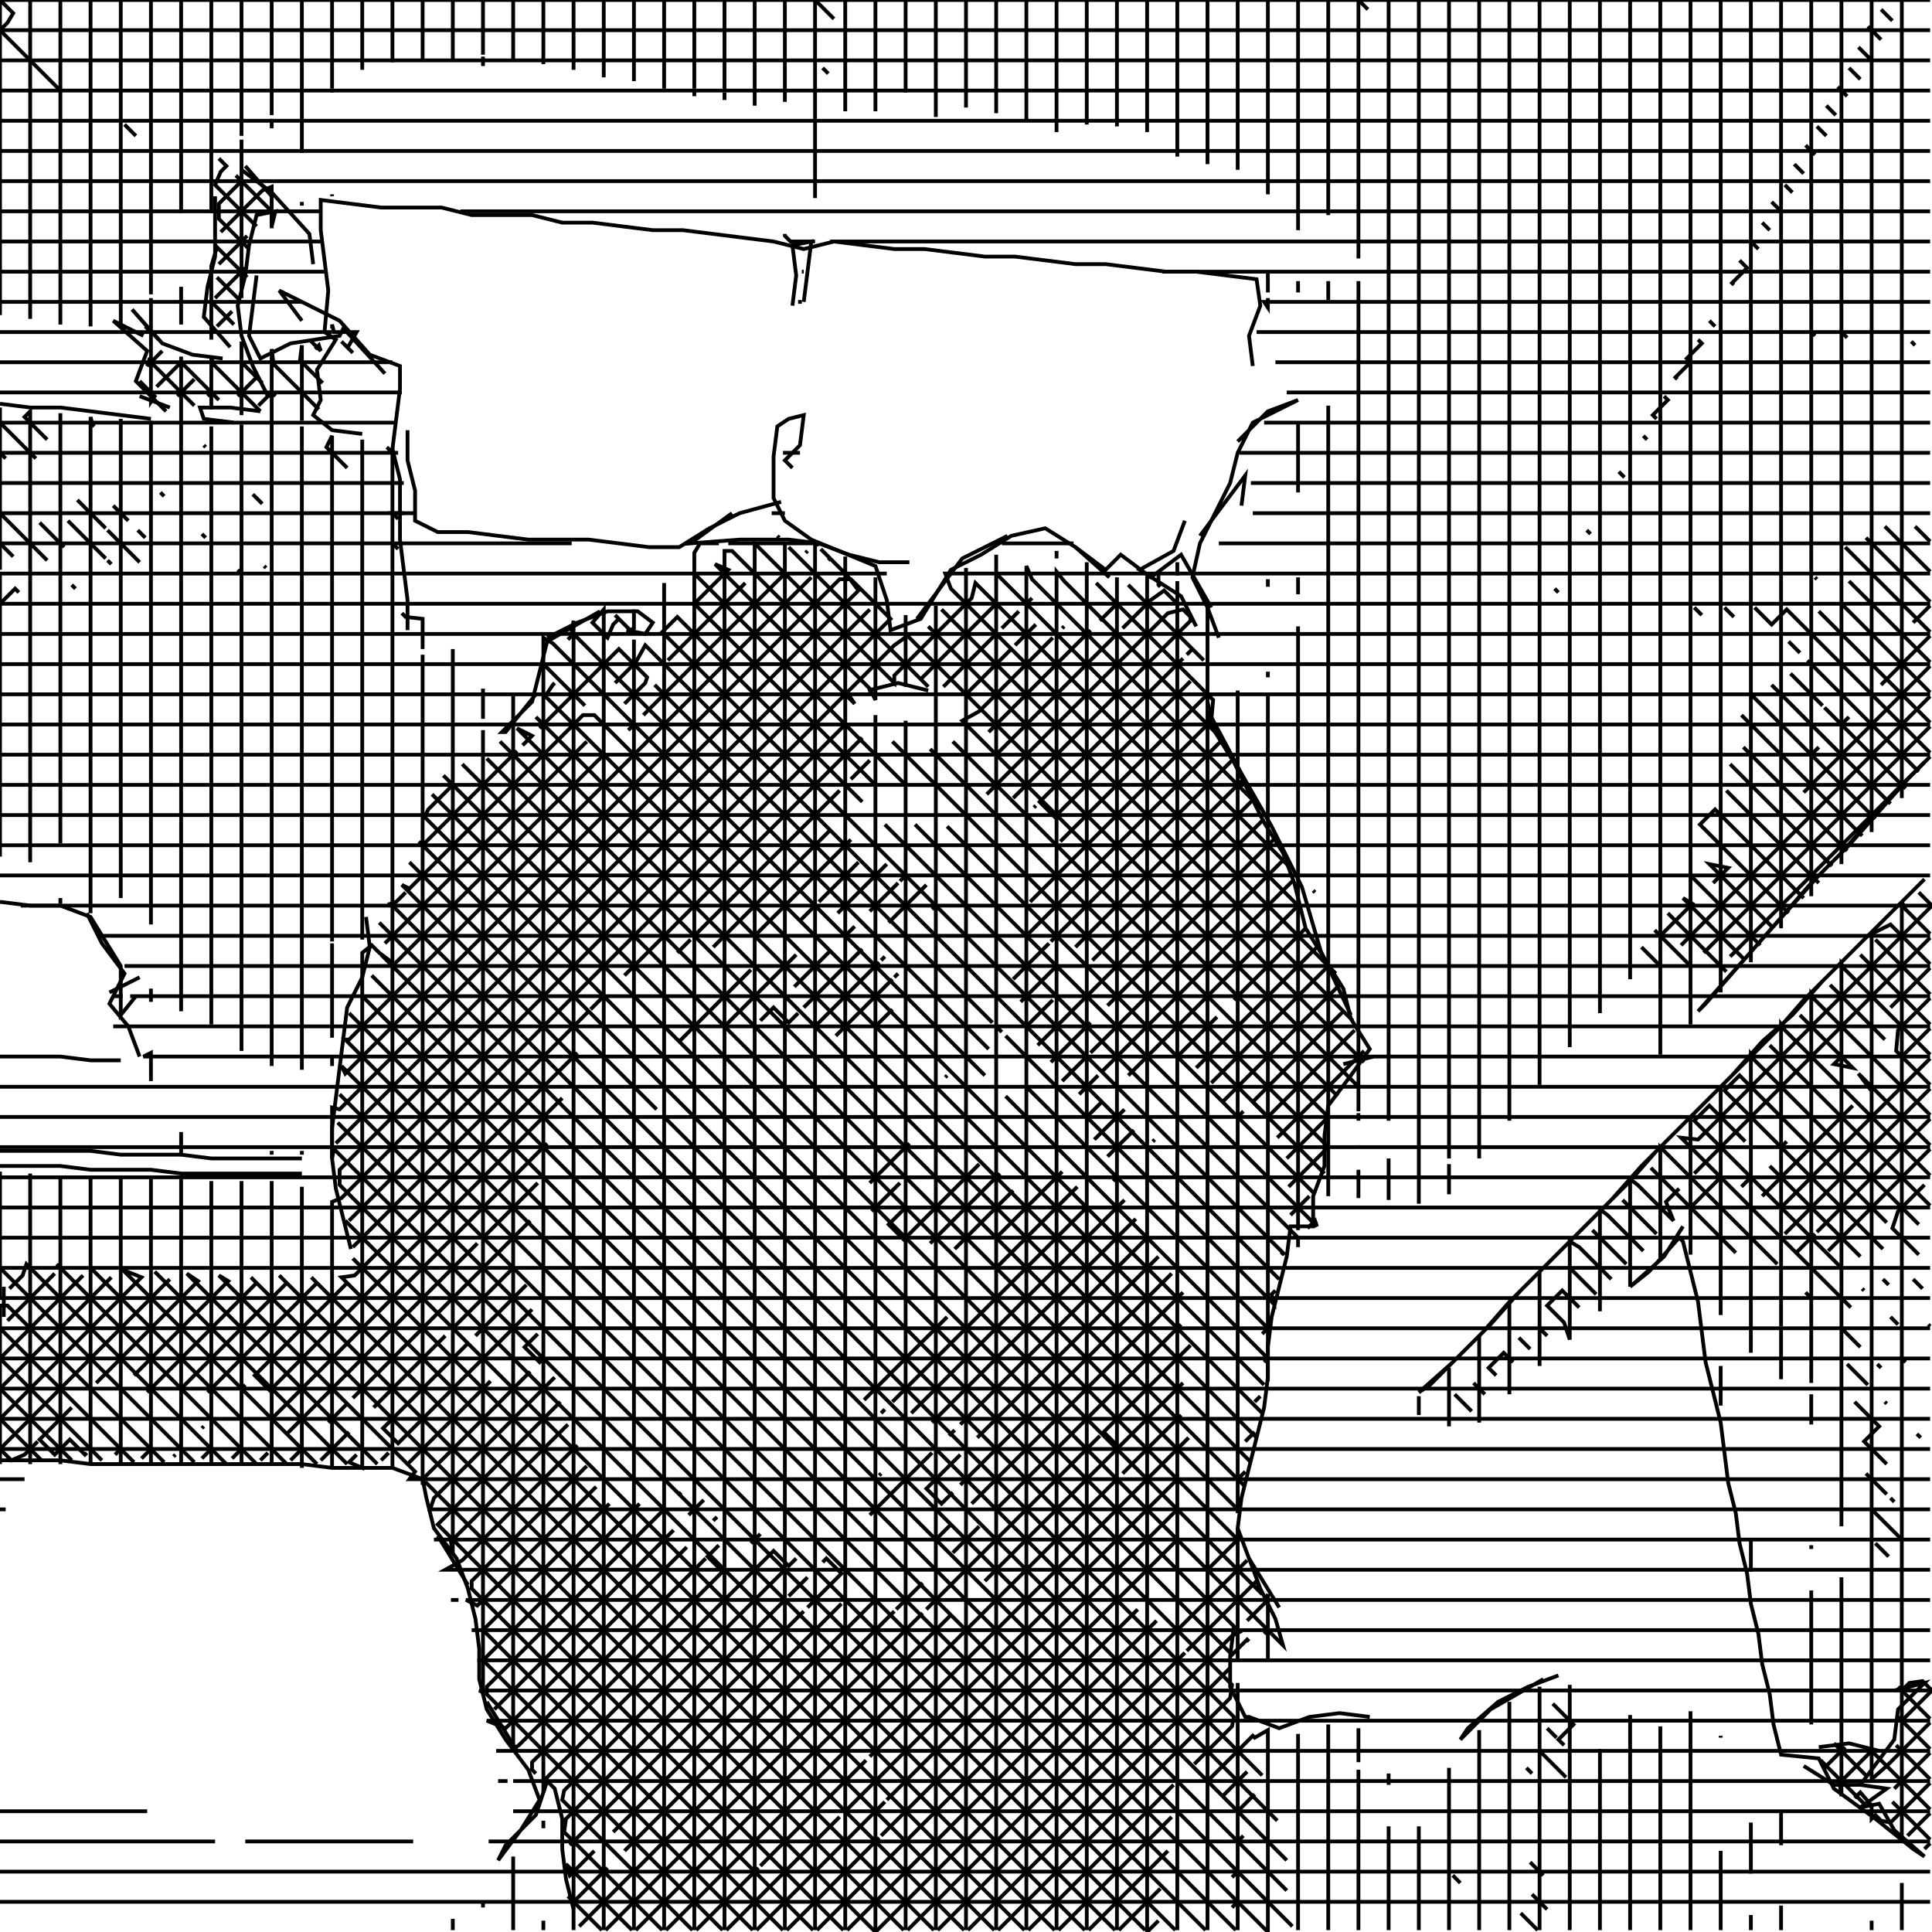 <svg xmlns="http://www.w3.org/2000/svg" height="512px" width="512px" version="1.1"><polyline points="65.0,44.0,72.0,52.0,72.0,60.0,73.0,56.0,68.0,57.0,66.0,65.0,65.0,73.0,63.0,81.0,64.0,89.0,67.0,97.0,71.0,105.0" stroke="black" stroke-width="1" fill="none" />
<polyline points="62.0,112.0,54.0,111.0,53.0,108.0,61.0,108.0,69.0,109.0" stroke="black" stroke-width="1" fill="none" />
<polyline points="45.0,108.0,37.0,105.0" stroke="black" stroke-width="1" fill="none" />
<polyline points="38.0,89.0,30.0,85.0,30.0,85.0,39.0,93.0,36.0,101.0,44.0,109.0" stroke="black" stroke-width="1" fill="none" />
<polyline points="59.0,95.0,51.0,94.0,43.0,91.0,35.0,82.0,35.0,82.0,42.0,90.0" stroke="black" stroke-width="1" fill="none" />
<polyline points="40.0,111.0,32.0,110.0,24.0,109.0,16.0,108.0,8.0,108.0,0.0,107.0" stroke="black" stroke-width="1" fill="none" />
<polyline points="68.0,73.0,67.0,81.0,66.0,89.0,69.0,95.0,77.0,91.0,90.0,89.0,91.0,87.0,102.0,99.0" stroke="black" stroke-width="1" fill="none" />
<polyline points="108.0,114.0,108.0,122.0,110.0,130.0,110.0,138.0,116.0,141.0,124.0,141.0,132.0,142.0,140.0,143.0,148.0,143.0,156.0,143.0,164.0,144.0,172.0,145.0,180.0,145.0,188.0,140.0,196.0,136.0,207.0,133.0" stroke="black" stroke-width="1" fill="none" />
<polyline points="194.0,136.0,183.0,144.0,196.0,143.0,209.0,143.0,217.0,144.0,225.0,147.0,233.0,149.0,241.0,149.0" stroke="black" stroke-width="1" fill="none" />
<polyline points="243.0,164.0,249.0,156.0,255.0,148.0,267.0,142.0" stroke="black" stroke-width="1" fill="none" />
<polyline points="285.0,145.0,294.0,153.0" stroke="black" stroke-width="1" fill="none" />
<polyline points="314.0,138.0,311.0,146.0,302.0,151.0,313.0,158.0,317.0,166.0" stroke="black" stroke-width="1" fill="none" />
<polyline points="323.0,169.0,320.0,161.0,316.0,153.0,318.0,144.0,322.0,136.0,326.0,128.0,328.0,120.0,332.0,112.0,344.0,106.0,336.0,109.0,328.0,117.0" stroke="black" stroke-width="1" fill="none" />
<polyline points="329.0,134.0,330.0,126.0,318.0,142.0" stroke="black" stroke-width="1" fill="none" />
<polyline points="320.0,186.0,322.0,194.0,327.0,202.0,331.0,210.0,335.0,218.0,340.0,226.0,343.0,234.0,346.0,246.0,351.0,254.0,356.0,262.0,358.0,270.0,363.0,278.0,358.0,285.0,352.0,293.0,351.0,301.0,351.0,309.0,348.0,317.0,348.0,325.0,342.0,325.0,341.0,333.0,339.0,341.0,337.0,349.0,336.0,357.0,336.0,365.0,335.0,373.0,333.0,381.0,331.0,389.0,329.0,397.0,328.0,405.0,331.0,413.0,334.0,421.0,338.0,429.0,340.0,436.0,337.0,433.0" stroke="black" stroke-width="1" fill="none" />
<polyline points="339.0,426.0,331.0,413.0" stroke="black" stroke-width="1" fill="none" />
<polyline points="327.0,431.0,326.0,439.0,326.0,447.0,330.0,455.0,331.0,455.0,339.0,458.0,347.0,455.0,355.0,454.0,363.0,455.0" stroke="black" stroke-width="1" fill="none" />
<polyline points="409.0,445.0,395.0,453.0,387.0,461.0,389.0,458.0,397.0,451.0,405.0,447.0,413.0,444.0" stroke="black" stroke-width="1" fill="none" />
<polyline points="478.0,468.0,486.0,473.0,493.0,473.0" stroke="black" stroke-width="1" fill="none" />
<polyline points="498.0,464.0,490.0,462.0,482.0,463.0" stroke="black" stroke-width="1" fill="none" />
<polyline points="502.0,448.0,510.0,446.0,503.0,453.0,502.0,461.0,493.0,473.0,500.0,474.0,493.0,479.0,498.0,478.0,502.0,485.0,510.0,492.0,507.0,490.0,497.0,482.0,486.0,474.0,482.0,466.0,472.0,465.0,470.0,457.0,469.0,449.0,467.0,441.0,466.0,433.0,464.0,425.0,463.0,417.0,461.0,409.0,460.0,401.0,458.0,393.0,457.0,385.0,456.0,377.0,454.0,369.0,452.0,361.0,451.0,353.0,450.0,345.0,448.0,337.0,446.0,329.0,445.0,328.0,437.0,337.0,432.0,341.0,441.0,333.0,446.0,325.0" stroke="black" stroke-width="1" fill="none" />
<polyline points="364.0,280.0,356.0,282.0" stroke="black" stroke-width="1" fill="none" />
<polyline points="358.0,269.0,350.0,252.0,345.0,235.0,337.0,219.0,329.0,205.0,321.0,190.0" stroke="black" stroke-width="1" fill="none" />
<polyline points="246.0,183.0,238.0,181.0,230.0,183.0" stroke="black" stroke-width="1" fill="none" />
<polyline points="166.0,167.0,171.0,168.0,173.0,165.0,169.0,162.0,161.0,162.0,153.0,165.0,145.0,169.0" stroke="black" stroke-width="1" fill="none" />
<polyline points="142.0,184.0,134.0,194.0,133.0,194.0,141.0,186.0,143.0,178.0,145.0,170.0,159.0,162.0" stroke="black" stroke-width="1" fill="none" />
<polyline points="108.0,167.0,108.0,159.0,107.0,151.0,106.0,143.0,106.0,135.0,106.0,127.0,104.0,119.0,105.0,111.0,106.0,103.0,106.0,97.0,98.0,94.0,90.0,85.0,82.0,81.0,74.0,77.0,74.0,77.0,80.0,85.0" stroke="black" stroke-width="1" fill="none" />
<polyline points="83.0,70.0,82.0,62.0,72.0,51.0,64.0,45.0" stroke="black" stroke-width="1" fill="none" />
<polyline points="57.0,52.0,57.0,60.0,57.0,68.0,55.0,76.0,54.0,84.0,61.0,92.0" stroke="black" stroke-width="1" fill="none" />
<polyline points="96.0,115.0,88.0,114.0,83.0,110.0,85.0,106.0,84.0,98.0,89.0,90.0,86.0,88.0,87.0,77.0,86.0,69.0,85.0,61.0,85.0,53.0,85.0,53.0,93.0,54.0,101.0,55.0,109.0,55.0,117.0,55.0,125.0,57.0,133.0,57.0,141.0,57.0,149.0,59.0,157.0,59.0,165.0,60.0,173.0,61.0,181.0,61.0,189.0,62.0,197.0,63.0,205.0,64.0,213.0,66.0,221.0,64.0,229.0,65.0,237.0,66.0,245.0,66.0,253.0,67.0,261.0,68.0,269.0,68.0,277.0,69.0,285.0,70.0,293.0,70.0,301.0,71.0,309.0,72.0,317.0,72.0,325.0,73.0,333.0,74.0,334.0,81.0,331.0,89.0,332.0,97.0" stroke="black" stroke-width="1" fill="none" />
<polyline points="321.0,161.0,313.0,147.0,305.0,153.0,297.0,147.0,293.0,151.0,285.0,145.0,277.0,140.0,268.0,142.0,260.0,147.0,252.0,151.0,244.0,164.0,236.0,167.0,235.0,159.0,232.0,150.0,215.0,143.0,208.0,138.0,205.0,132.0,205.0,121.0,206.0,113.0,209.0,111.0,213.0,110.0,212.0,118.0,208.0,122.0,210.0,124.0" stroke="black" stroke-width="1" fill="none" />
<polyline points="210.0,81.0,211.0,73.0,210.0,65.0,215.0,64.0,214.0,72.0,213.0,80.0" stroke="black" stroke-width="1" fill="none" />
<polyline points="97.0,243.0,98.0,251.0,96.0,259.0,92.0,267.0,91.0,275.0,90.0,283.0,89.0,291.0,88.0,299.0,88.0,307.0,89.0,315.0,91.0,323.0,93.0,331.0" stroke="black" stroke-width="1" fill="none" />
<polyline points="116.0,407.0,124.0,420.0" stroke="black" stroke-width="1" fill="none" />
<polyline points="129.0,451.0,137.0,464.0" stroke="black" stroke-width="1" fill="none" />
<polyline points="152.0,506.0,150.0,498.0,149.0,490.0,149.0,482.0,147.0,474.0,145.0,472.0,142.0,481.0,134.0,489.0,132.0,493.0,138.0,485.0,143.0,477.0,140.0,469.0,134.0,461.0,129.0,453.0,127.0,445.0,127.0,437.0,126.0,429.0,124.0,421.0,121.0,413.0,115.0,405.0,113.0,397.0,112.0,392.0,104.0,389.0,96.0,389.0,88.0,389.0,80.0,388.0,72.0,388.0,64.0,388.0,56.0,388.0,48.0,388.0,40.0,388.0,32.0,388.0,24.0,388.0,16.0,387.0,8.0,387.0,0.0,387.0" stroke="black" stroke-width="1" fill="none" />
<polyline points="1.0,349.0,1.0,341.0" stroke="black" stroke-width="1" fill="none" />
<polyline points="0.0,309.0,8.0,309.0,16.0,309.0,24.0,310.0,32.0,310.0,40.0,310.0,48.0,311.0,56.0,311.0,64.0,311.0,72.0,311.0,80.0,311.0" stroke="black" stroke-width="1" fill="none" />
<polyline points="37.0,259.0,29.0,263.0" stroke="black" stroke-width="1" fill="none" />
<polyline points="32.0,281.0,24.0,281.0,16.0,280.0,8.0,280.0,0.0,280.0" stroke="black" stroke-width="1" fill="none" />
<polyline points="0.0,305.0,8.0,305.0,16.0,305.0,24.0,305.0,32.0,306.0,40.0,306.0,48.0,306.0,56.0,307.0,64.0,307.0,72.0,307.0,80.0,307.0" stroke="black" stroke-width="1" fill="none" />
<polyline points="36.0,264.0,32.0,269.0,32.0,256.0,24.0,243.0,16.0,240.0,8.0,240.0,0.0,239.0" stroke="black" stroke-width="1" fill="none" />
<polyline points="23.0,242.0,27.0,250.0,33.0,258.0,29.0,266.0,34.0,272.0,37.0,280.0" stroke="black" stroke-width="1" fill="none" />
<polyline points="507.0,236.0,499.0,244.0,491.0,252.0,483.0,260.0,475.0,269.0,467.0,276.0,459.0,285.0,451.0,293.0,443.0,301.0,435.0,309.0,427.0,318.0,419.0,326.0,411.0,334.0,403.0,342.0,395.0,351.0,387.0,359.0,379.0,367.0,376.0,369.0,385.0,361.0,393.0,353.0,400.0,345.0,408.0,337.0,416.0,329.0,424.0,321.0,432.0,313.0,439.0,305.0,447.0,297.0,455.0,289.0,463.0,281.0,471.0,273.0,478.0,265.0,486.0,257.0,494.0,249.0,502.0,241.0,510.0,233.0" stroke="black" stroke-width="1" fill="none" />
<polyline points="506.0,206.0,498.0,215.0,490.0,224.0,482.0,232.0,474.0,241.0,466.0,250.0,458.0,259.0,450.0,268.0,452.0,266.0,459.0,258.0,466.0,250.0,473.0,242.0,480.0,234.0,488.0,226.0,495.0,218.0,502.0,210.0,510.0,202.0" stroke="black" stroke-width="1" fill="none" />
<polyline points="0.0,0.0,511.5,0.0" stroke="black" stroke-width="1" fill="none" />
<polyline points="504.0,0.0,504.0,211.5" stroke="black" stroke-width="1" fill="none" />
<polyline points="508.0,204.0,508.5,203.5,511.5,200.5,511.5,200.5,507.5,204.5,458.5,253.5" stroke="black" stroke-width="1" fill="none" />
<polyline points="451.5,252.5,511.5,192.5" stroke="black" stroke-width="1" fill="none" />
<polyline points="511.5,184.5,494.5,201.5,493.5,202.5,488.5,207.5,488.0,208.0,451.5,244.5,451.0,245.0,445.5,250.5" stroke="black" stroke-width="1" fill="none" />
<polyline points="440.0,248.0,448.5,239.5,446.0,238.0,462.5,254.5" stroke="black" stroke-width="1" fill="none" />
<polyline points="474.0,242.0,456.0,224.0,452.0,220.0,450.5,218.5,454.5,214.5,456.0,216.0,457.5,217.5,478.0,238.0" stroke="black" stroke-width="1" fill="none" />
<polyline points="489.5,225.5,466.5,202.5,463.0,199.0,462.0,198.0" stroke="black" stroke-width="1" fill="none" />
<polyline points="458.5,202.5,459.0,203.0,461.0,205.0,462.5,206.5,466.5,210.5,485.5,229.5" stroke="black" stroke-width="1" fill="none" />
<polyline points="497.0,217.0,471.5,191.5,471.0,191.0,469.5,189.5,469.0,189.0,466.5,186.5,465.5,185.5,464.5,184.5,464.0,184.0,463.5,183.5" stroke="black" stroke-width="1" fill="none" />
<polyline points="461.5,189.5,462.5,190.5,464.0,192.0,467.5,195.5,468.0,196.0,493.5,221.5" stroke="black" stroke-width="1" fill="none" />
<polyline points="479.0,209.0,478.0,210.0,482.0,206.0,484.0,204.0,485.5,202.5,486.0,202.0,488.5,199.5,489.5,198.5,490.5,197.5,492.0,196.0,495.5,192.5,496.0,192.0,499.5,188.5,504.0,184.0,506.0,182.0,507.0,181.0,508.0,180.0,511.5,176.5" stroke="black" stroke-width="1" fill="none" />
<polyline points="504.0,176.0,511.5,168.5" stroke="black" stroke-width="1" fill="none" />
<polyline points="507.0,165.0,511.5,160.5" stroke="black" stroke-width="1" fill="none" />
<polyline points="511.5,151.5,506.5,146.5,506.0,146.0,502.5,142.5,502.0,142.0,500.5,140.5,500.0,140.0,499.5,139.5" stroke="black" stroke-width="1" fill="none" />
<polyline points="494.5,142.5,500.5,148.5,501.0,149.0,511.5,159.5" stroke="black" stroke-width="1" fill="none" />
<polyline points="503.5,176.5,498.5,181.5" stroke="black" stroke-width="1" fill="none" />
<polyline points="490.0,190.0,487.5,192.5" stroke="black" stroke-width="1" fill="none" />
<polyline points="483.5,187.5,505.0,209.0" stroke="black" stroke-width="1" fill="none" />
<polyline points="482.0,198.0,480.5,199.5,480.0,200.0,479.5,200.5" stroke="black" stroke-width="1" fill="none" />
<polyline points="483.0,187.0,479.5,183.5,475.5,179.5,474.5,178.5" stroke="black" stroke-width="1" fill="none" />
<polyline points="479.0,175.0,508.5,204.5" stroke="black" stroke-width="1" fill="none" />
<polyline points="511.5,175.5,490.0,154.0" stroke="black" stroke-width="1" fill="none" />
<polyline points="488.5,160.5,511.5,183.5" stroke="black" stroke-width="1" fill="none" />
<polyline points="511.5,167.5,491.0,147.0,490.0,146.0,489.0,145.0" stroke="black" stroke-width="1" fill="none" />
<polyline points="481.0,153.0,481.5,153.5" stroke="black" stroke-width="1" fill="none" />
<polyline points="482.0,162.0,490.0,170.0,491.0,171.0,511.5,191.5" stroke="black" stroke-width="1" fill="none" />
<polyline points="511.5,199.5,481.0,169.0,479.0,167.0,473.5,161.5,469.5,165.5,465.0,161.0" stroke="black" stroke-width="1" fill="none" />
<polyline points="459.5,163.5,457.0,161.0" stroke="black" stroke-width="1" fill="none" />
<polyline points="451.0,163.0,449.0,161.0" stroke="black" stroke-width="1" fill="none" />
<polyline points="474.0,170.0,475.0,171.0,476.0,172.0,477.0,173.0" stroke="black" stroke-width="1" fill="none" />
<polyline points="469.5,181.5,470.5,182.5,472.5,184.5,501.0,213.0" stroke="black" stroke-width="1" fill="none" />
<polyline points="508.5,236.5,511.5,239.5,511.5,240.5,457.0,295.0,456.0,296.0,453.5,298.5,452.0,300.0,450.0,302.0,445.5,301.5,481.5,337.5,485.5,341.5,490.5,346.5" stroke="black" stroke-width="1" fill="none" />
<polyline points="494.0,342.0,493.5,341.5" stroke="black" stroke-width="1" fill="none" />
<polyline points="499.0,339.0,500.5,340.5" stroke="black" stroke-width="1" fill="none" />
<polyline points="507.0,339.0,509.5,341.5" stroke="black" stroke-width="1" fill="none" />
<polyline points="508.5,332.5,501.5,325.5,503.0,321.0,507.0,317.0,509.0,315.0,510.0,314.0" stroke="black" stroke-width="1" fill="none" />
<polyline points="511.5,304.5,499.0,317.0,498.0,318.0,493.5,322.5,491.5,324.5,489.5,326.5,487.0,329.0,484.5,331.5" stroke="black" stroke-width="1" fill="none" />
<polyline points="481.5,326.5,511.5,296.5" stroke="black" stroke-width="1" fill="none" />
<polyline points="511.5,288.5,473.0,327.0" stroke="black" stroke-width="1" fill="none" />
<polyline points="476.0,332.0,481.0,327.0" stroke="black" stroke-width="1" fill="none" />
<polyline points="472.0,320.0,503.5,288.5,506.5,285.5,511.5,280.5" stroke="black" stroke-width="1" fill="none" />
<polyline points="504.5,279.5,511.5,272.5" stroke="black" stroke-width="1" fill="none" />
<polyline points="511.5,264.5,503.0,273.0,502.5,278.5,511.5,287.5" stroke="black" stroke-width="1" fill="none" />
<polyline points="511.5,279.5,489.0,257.0,488.0,255.5,488.0,403.5,488.0,404.0,488.0,404.5" stroke="black" stroke-width="1" fill="none" />
<polyline points="496.5,400.5,501.0,405.0,503.5,407.5,504.0,408.0" stroke="black" stroke-width="1" fill="none" />
<polyline points="500.5,412.5,498.0,410.0,497.5,409.5,497.0,409.0" stroke="black" stroke-width="1" fill="none" />
<polyline points="502.0,398.0,501.0,397.0" stroke="black" stroke-width="1" fill="none" />
<polyline points="500.0,388.0,494.0,382.0,498.0,378.0,491.5,371.5" stroke="black" stroke-width="1" fill="none" />
<polyline points="499.5,371.5,500.0,372.0" stroke="black" stroke-width="1" fill="none" />
<polyline points="498.5,362.5,497.5,361.5" stroke="black" stroke-width="1" fill="none" />
<polyline points="503.5,359.5,505.0,361.0" stroke="black" stroke-width="1" fill="none" />
<polyline points="511.5,351.5,511.0,351.0" stroke="black" stroke-width="1" fill="none" />
<polyline points="503.0,351.0,501.0,349.0" stroke="black" stroke-width="1" fill="none" />
<polyline points="496.5,352.5,495.5,351.5" stroke="black" stroke-width="1" fill="none" />
<polyline points="493.0,357.0,487.5,351.5" stroke="black" stroke-width="1" fill="none" />
<polyline points="489.5,361.5,495.0,367.0" stroke="black" stroke-width="1" fill="none" />
<polyline points="480.0,369.5,480.0,371.5,480.0,374.5,480.0,377.5" stroke="black" stroke-width="1" fill="none" />
<polyline points="494.5,390.5,500.0,396.0" stroke="black" stroke-width="1" fill="none" />
<polyline points="509.0,381.0,508.0,380.0" stroke="black" stroke-width="1" fill="none" />
<polyline points="480.0,409.5,480.0,410.5" stroke="black" stroke-width="1" fill="none" />
<polyline points="488.0,418.0,488.0,425.5,488.0,426.0,488.0,428.0,488.0,429.0,488.0,432.0,488.0,433.0,488.0,442.5,488.0,443.0,488.0,451.5,488.0,453.0,488.0,457.5,488.0,460.5,488.0,476.0,487.5,472.5,490.0,470.0,493.0,467.0,495.5,464.5,496.0,464.0,511.5,479.5" stroke="black" stroke-width="1" fill="none" />
<polyline points="511.5,488.5,510.0,490.0" stroke="black" stroke-width="1" fill="none" />
<polyline points="505.5,486.5,511.5,480.5" stroke="black" stroke-width="1" fill="none" />
<polyline points="511.5,472.5,501.0,483.0,498.5,482.5,497.0,481.0,496.0,482.0,496.0,478.5,493.0,475.0,491.5,476.5" stroke="black" stroke-width="1" fill="none" />
<polyline points="501.5,477.5,511.5,487.5" stroke="black" stroke-width="1" fill="none" />
<polyline points="504.0,499.0,504.0,511.5" stroke="black" stroke-width="1" fill="none" />
<polyline points="496.0,511.5,496.0,509.0" stroke="black" stroke-width="1" fill="none" />
<polyline points="504.0,488.0,504.0,239.0,505.0,241.0,511.5,247.5" stroke="black" stroke-width="1" fill="none" />
<polyline points="511.5,256.5,501.0,267.0" stroke="black" stroke-width="1" fill="none" />
<polyline points="511.5,255.5,501.0,245.0,496.0,247.5,496.0,471.5,500.0,468.0,501.5,466.5,502.5,465.5,511.5,456.5" stroke="black" stroke-width="1" fill="none" />
<polyline points="503.5,456.5,511.5,448.5,511.5,447.5,509.5,445.5,506.0,446.0,504.0,448.0,503.0,447.0,511.5,455.5" stroke="black" stroke-width="1" fill="none" />
<polyline points="511.5,463.5,503.0,455.0" stroke="black" stroke-width="1" fill="none" />
<polyline points="502.5,462.5,511.5,471.5" stroke="black" stroke-width="1" fill="none" />
<polyline points="511.5,464.5,502.0,474.0" stroke="black" stroke-width="1" fill="none" />
<polyline points="489.0,463.0,485.0,467.0,484.0,468.0,483.5,468.5,482.5,466.5,494.0,478.0" stroke="black" stroke-width="1" fill="none" />
<polyline points="495.0,471.0,486.0,462.0" stroke="black" stroke-width="1" fill="none" />
<polyline points="480.0,457.0,480.0,455.0,480.0,450.0,480.0,448.5,480.0,448.0,480.0,447.5,480.0,443.0,480.0,442.0,480.0,441.5,480.0,440.5,480.0,440.0,480.0,439.5,480.0,434.0,480.0,431.0,480.0,428.0,480.0,425.0,480.0,424.5,480.0,421.5" stroke="black" stroke-width="1" fill="none" />
<polyline points="464.0,416.5,464.0,408.0" stroke="black" stroke-width="1" fill="none" />
<polyline points="480.0,366.5,480.0,263.5,481.0,265.0,498.5,282.5,499.0,283.0,511.5,295.5" stroke="black" stroke-width="1" fill="none" />
<polyline points="496.0,288.0,495.5,288.5,492.5,284.5,511.5,303.5" stroke="black" stroke-width="1" fill="none" />
<polyline points="491.0,293.0,470.0,314.0,469.0,315.0,467.0,317.0" stroke="black" stroke-width="1" fill="none" />
<polyline points="463.5,312.5,461.5,314.5" stroke="black" stroke-width="1" fill="none" />
<polyline points="456.0,312.0,454.0,314.0,452.5,315.5,448.5,319.5" stroke="black" stroke-width="1" fill="none" />
<polyline points="444.0,316.0,445.0,315.0,443.0,317.0,441.5,318.5,443.5,323.5,434.0,314.0,432.0,312.5,432.0,341.0" stroke="black" stroke-width="1" fill="none" />
<polyline points="435.5,331.5,426.0,322.0,424.0,320.5,424.0,347.5" stroke="black" stroke-width="1" fill="none" />
<polyline points="427.0,339.0,418.5,330.5,416.0,329.0,416.0,355.0,414.5,350.5,410.0,346.0,414.0,342.0,418.5,346.5" stroke="black" stroke-width="1" fill="none" />
<polyline points="423.0,343.0,418.0,338.0,417.0,337.0,415.5,335.5" stroke="black" stroke-width="1" fill="none" />
<polyline points="408.0,337.0,408.0,362.0" stroke="black" stroke-width="1" fill="none" />
<polyline points="410.0,354.0,408.0,352.0" stroke="black" stroke-width="1" fill="none" />
<polyline points="402.5,354.5,405.5,357.5" stroke="black" stroke-width="1" fill="none" />
<polyline points="401.0,361.0,398.5,358.5,394.5,362.5,396.5,364.5" stroke="black" stroke-width="1" fill="none" />
<polyline points="393.5,369.5,390.5,366.5" stroke="black" stroke-width="1" fill="none" />
<polyline points="385.5,369.5,390.0,374.0" stroke="black" stroke-width="1" fill="none" />
<polyline points="400.0,369.5,400.0,345.5" stroke="black" stroke-width="1" fill="none" />
<polyline points="392.0,354.0,392.0,377.0" stroke="black" stroke-width="1" fill="none" />
<polyline points="384.0,378.0,384.0,362.5" stroke="black" stroke-width="1" fill="none" />
<polyline points="376.0,370.0,376.0,375.0" stroke="black" stroke-width="1" fill="none" />
<polyline points="334.0,370.0,332.5,371.5" stroke="black" stroke-width="1" fill="none" />
<polyline points="332.5,379.5,330.0,382.0" stroke="black" stroke-width="1" fill="none" />
<polyline points="330.0,390.0,328.0,392.0" stroke="black" stroke-width="1" fill="none" />
<polyline points="328.0,400.0,129.0,201.0" stroke="black" stroke-width="1" fill="none" />
<polyline points="132.5,196.5,330.0,394.0" stroke="black" stroke-width="1" fill="none" />
<polyline points="331.5,387.5,137.0,193.0,141.0,195.0,138.5,197.5" stroke="black" stroke-width="1" fill="none" />
<polyline points="143.0,193.0,145.5,190.5,146.0,190.0,155.5,180.5,156.0,180.0,163.0,173.0,164.0,172.0,171.5,179.5,171.0,181.0,165.5,186.5" stroke="black" stroke-width="1" fill="none" />
<polyline points="170.5,189.5,177.0,183.0,177.5,182.5,192.5,167.5,194.0,166.0,208.0,152.0" stroke="black" stroke-width="1" fill="none" />
<polyline points="209.0,145.0,246.0,182.0,244.0,180.0,258.5,165.5,259.0,165.0,264.5,159.5" stroke="black" stroke-width="1" fill="none" />
<polyline points="270.0,162.0,265.5,166.5" stroke="black" stroke-width="1" fill="none" />
<polyline points="269.0,171.0,274.5,165.5" stroke="black" stroke-width="1" fill="none" />
<polyline points="279.0,169.0,259.5,188.5,255.0,191.0,354.5,290.5" stroke="black" stroke-width="1" fill="none" />
<polyline points="351.5,296.5,341.0,307.0" stroke="black" stroke-width="1" fill="none" />
<polyline points="338.5,301.5,356.5,283.5,360.5,279.5,361.5,278.5" stroke="black" stroke-width="1" fill="none" />
<polyline points="359.0,273.0,336.0,296.0,332.0,292.0,356.0,268.0" stroke="black" stroke-width="1" fill="none" />
<polyline points="355.0,261.0,324.0,292.0" stroke="black" stroke-width="1" fill="none" />
<polyline points="328.5,295.5,329.5,294.5" stroke="black" stroke-width="1" fill="none" />
<polyline points="321.0,287.0,352.0,256.0" stroke="black" stroke-width="1" fill="none" />
<polyline points="349.0,251.0,329.5,270.5,328.5,271.5,328.0,272.0,327.0,273.0,317.0,283.0" stroke="black" stroke-width="1" fill="none" />
<polyline points="311.5,280.5,322.5,269.5" stroke="black" stroke-width="1" fill="none" />
<polyline points="327.0,265.0,346.0,246.0" stroke="black" stroke-width="1" fill="none" />
<polyline points="343.5,240.5,321.0,263.0,319.5,264.5,302.5,281.5,302.0,282.0,299.0,285.0" stroke="black" stroke-width="1" fill="none" />
<polyline points="292.0,284.0,314.5,261.5,315.0,261.0,342.5,233.5" stroke="black" stroke-width="1" fill="none" />
<polyline points="348.0,236.0,348.5,236.5" stroke="black" stroke-width="1" fill="none" />
<polyline points="340.0,228.0,289.0,279.0" stroke="black" stroke-width="1" fill="none" />
<polyline points="291.0,285.0,286.0,290.0" stroke="black" stroke-width="1" fill="none" />
<polyline points="281.5,286.5,288.0,280.0" stroke="black" stroke-width="1" fill="none" />
<polyline points="289.0,271.0,278.5,281.5" stroke="black" stroke-width="1" fill="none" />
<polyline points="275.0,277.0,280.0,272.0,283.5,268.5,284.0,268.0,284.5,267.5,292.0,260.0,295.0,257.0,296.5,255.5,298.5,253.5,335.0,217.0" stroke="black" stroke-width="1" fill="none" />
<polyline points="337.5,222.5,304.0,256.0,301.5,258.5,293.5,266.5" stroke="black" stroke-width="1" fill="none" />
<polyline points="289.5,254.5,292.5,251.5,293.5,250.5,332.5,211.5" stroke="black" stroke-width="1" fill="none" />
<polyline points="329.5,206.5,285.0,251.0" stroke="black" stroke-width="1" fill="none" />
<polyline points="278.5,249.5,326.5,201.5" stroke="black" stroke-width="1" fill="none" />
<polyline points="323.5,196.5,272.5,247.5" stroke="black" stroke-width="1" fill="none" />
<polyline points="278.0,250.0,271.5,256.5,269.5,258.5,268.5,259.5" stroke="black" stroke-width="1" fill="none" />
<polyline points="270.5,265.5,277.5,258.5,278.0,258.0,279.5,256.5" stroke="black" stroke-width="1" fill="none" />
<polyline points="279.0,265.0,272.0,272.0" stroke="black" stroke-width="1" fill="none" />
<polyline points="266.5,274.5,337.5,345.5,337.0,343.0,338.0,342.0" stroke="black" stroke-width="1" fill="none" />
<polyline points="339.5,332.5,340.0,332.0,340.5,332.5,175.5,167.5,179.5,163.5,228.5,212.5" stroke="black" stroke-width="1" fill="none" />
<polyline points="225.5,206.5,230.5,201.5" stroke="black" stroke-width="1" fill="none" />
<polyline points="228.5,195.5,169.5,254.5,169.0,255.0,168.5,255.5,168.0,256.0,167.5,256.5,167.0,257.0,165.5,258.5" stroke="black" stroke-width="1" fill="none" />
<polyline points="160.5,263.5,156.5,267.5" stroke="black" stroke-width="1" fill="none" />
<polyline points="180.0,276.0,199.0,257.0" stroke="black" stroke-width="1" fill="none" />
<polyline points="200.5,247.5,225.5,222.5" stroke="black" stroke-width="1" fill="none" />
<polyline points="227.5,228.5,217.0,239.0" stroke="black" stroke-width="1" fill="none" />
<polyline points="222.0,242.0,235.0,229.0" stroke="black" stroke-width="1" fill="none" />
<polyline points="238.5,233.5,240.5,231.5" stroke="black" stroke-width="1" fill="none" />
<polyline points="245.5,234.5,238.5,241.5,236.0,244.0,235.5,244.5" stroke="black" stroke-width="1" fill="none" />
<polyline points="230.5,241.5,238.0,234.0" stroke="black" stroke-width="1" fill="none" />
<polyline points="247.0,241.0,248.5,239.5" stroke="black" stroke-width="1" fill="none" />
<polyline points="234.5,253.5,233.5,254.5" stroke="black" stroke-width="1" fill="none" />
<polyline points="237.0,259.0,238.0,258.0" stroke="black" stroke-width="1" fill="none" />
<polyline points="236.5,267.5,232.5,271.5" stroke="black" stroke-width="1" fill="none" />
<polyline points="221.5,274.5,236.5,259.5" stroke="black" stroke-width="1" fill="none" />
<polyline points="233.0,255.0,216.5,271.5" stroke="black" stroke-width="1" fill="none" />
<polyline points="213.0,267.0,228.5,251.5" stroke="black" stroke-width="1" fill="none" />
<polyline points="223.5,248.5,226.5,245.5" stroke="black" stroke-width="1" fill="none" />
<polyline points="220.0,252.0,210.5,261.5" stroke="black" stroke-width="1" fill="none" />
<polyline points="211.5,268.5,209.0,271.0,205.0,267.0,201.5,270.5" stroke="black" stroke-width="1" fill="none" />
<polyline points="191.5,272.5,211.0,253.0" stroke="black" stroke-width="1" fill="none" />
<polyline points="212.0,244.0,216.5,239.5" stroke="black" stroke-width="1" fill="none" />
<polyline points="220.0,220.0,190.5,249.5,189.5,250.5,189.0,251.0" stroke="black" stroke-width="1" fill="none" />
<polyline points="185.5,246.5,184.0,248.0,187.0,245.0,222.5,209.5" stroke="black" stroke-width="1" fill="none" />
<polyline points="232.0,208.0,184.0,160.0,186.5,157.5,187.5,156.5,190.5,153.5,193.0,151.0,189.5,149.5,226.5,186.5,224.5,183.5,237.0,171.0,240.5,168.5,359.5,287.5" stroke="black" stroke-width="1" fill="none" />
<polyline points="361.5,281.5,246.0,166.0" stroke="black" stroke-width="1" fill="none" />
<polyline points="249.5,161.5,358.5,270.5" stroke="black" stroke-width="1" fill="none" />
<polyline points="354.0,258.0,252.0,156.0,250.5,152.0,305.0,152.0,304.0,153.0,304.0,511.5,304.5,511.5,307.0,509.0" stroke="black" stroke-width="1" fill="none" />
<polyline points="307.5,500.5,296.5,511.5" stroke="black" stroke-width="1" fill="none" />
<polyline points="288.5,511.5,309.5,490.5" stroke="black" stroke-width="1" fill="none" />
<polyline points="326.5,497.5,327.5,496.5" stroke="black" stroke-width="1" fill="none" />
<polyline points="327.5,504.5,326.5,505.5" stroke="black" stroke-width="1" fill="none" />
<polyline points="319.5,511.5,90.5,282.5,91.5,284.5,218.5,157.5,220.0,156.0,222.5,153.5,225.5,153.5,236.0,164.0,234.0,166.0,90.0,310.0,90.0,314.0,287.5,511.5" stroke="black" stroke-width="1" fill="none" />
<polyline points="280.5,511.5,310.5,481.5" stroke="black" stroke-width="1" fill="none" />
<polyline points="320.5,471.5,329.0,463.0,332.0,460.0,332.5,460.5,336.0,458.5,336.0,511.5,335.5,511.5,92.5,268.5" stroke="black" stroke-width="1" fill="none" />
<polyline points="96.0,264.0,340.0,508.0,341.5,509.5,342.5,510.5" stroke="black" stroke-width="1" fill="none" />
<polyline points="327.5,511.5,91.5,275.5,92.5,275.5,215.0,153.0" stroke="black" stroke-width="1" fill="none" />
<polyline points="219.5,148.5,220.0,148.0,217.5,145.5,224.5,152.5,227.5,156.5,90.0,294.0,88.0,293.5,88.0,307.0,88.5,304.5,295.5,511.5" stroke="black" stroke-width="1" fill="none" />
<polyline points="272.5,511.5,311.0,473.0" stroke="black" stroke-width="1" fill="none" />
<polyline points="316.5,467.5,326.5,457.5,327.0,455.0,106.5,234.5,108.5,235.5,154.5,189.5,157.5,189.5,259.0,291.0,260.0,292.0,335.0,367.0" stroke="black" stroke-width="1" fill="none" />
<polyline points="335.0,361.0,335.5,360.5" stroke="black" stroke-width="1" fill="none" />
<polyline points="334.5,353.5,336.0,352.0" stroke="black" stroke-width="1" fill="none" />
<polyline points="315.5,356.5,314.5,357.5,313.0,359.0,292.5,379.5,296.5,383.5,298.0,382.0,300.0,380.0,304.5,375.5,306.0,374.0,313.5,366.5" stroke="black" stroke-width="1" fill="none" />
<polyline points="313.0,375.0,297.5,390.5" stroke="black" stroke-width="1" fill="none" />
<polyline points="311.0,393.0,312.0,392.0,310.0,394.0,240.0,464.0,239.5,464.5,223.5,480.5" stroke="black" stroke-width="1" fill="none" />
<polyline points="233.5,486.5,300.0,420.0,301.5,418.5,302.0,418.0,304.5,415.5,312.5,407.5" stroke="black" stroke-width="1" fill="none" />
<polyline points="309.5,402.5,311.5,400.5,308.5,403.5,301.0,411.0,300.5,411.5,292.5,419.5,292.0,420.0,290.5,421.5,289.5,422.5,289.0,423.0,287.5,424.5,235.0,477.0" stroke="black" stroke-width="1" fill="none" />
<polyline points="233.0,487.0,208.5,511.5" stroke="black" stroke-width="1" fill="none" />
<polyline points="200.5,511.5,234.5,477.5" stroke="black" stroke-width="1" fill="none" />
<polyline points="230.5,465.5,266.0,430.0,266.5,429.5,268.0,428.0,268.5,427.5,272.0,424.0,272.5,423.5,277.0,419.0,279.0,417.0,310.5,385.5,312.0,384.0,315.0,381.0" stroke="black" stroke-width="1" fill="none" />
<polyline points="296.5,391.5,259.5,428.5,258.5,429.5,204.5,483.5,201.5,486.5,198.5,489.5,198.0,490.0,194.5,493.5,192.5,495.5,176.5,511.5" stroke="black" stroke-width="1" fill="none" />
<polyline points="168.5,511.5,188.5,491.5,189.0,491.0,252.0,428.0" stroke="black" stroke-width="1" fill="none" />
<polyline points="245.5,426.5,250.5,421.5,251.0,421.0,260.0,412.0,260.5,411.5,263.5,408.5,265.5,406.5,291.5,380.5" stroke="black" stroke-width="1" fill="none" />
<polyline points="296.0,384.0,274.5,405.5,274.0,406.0,261.0,419.0" stroke="black" stroke-width="1" fill="none" />
<polyline points="252.5,411.5,258.0,406.0,259.0,405.0,259.5,404.5" stroke="black" stroke-width="1" fill="none" />
<polyline points="257.5,398.5,301.5,354.5,302.0,354.0,303.0,353.0,304.0,352.0,305.0,351.0,306.5,349.5,313.5,342.5" stroke="black" stroke-width="1" fill="none" />
<polyline points="313.0,351.0,309.0,355.0,307.5,356.5,285.5,378.5,284.0,380.0,269.5,394.5,268.5,395.5,264.5,399.5" stroke="black" stroke-width="1" fill="none" />
<polyline points="254.5,393.5,259.0,389.0,259.5,388.5,260.0,388.0,260.5,387.5,263.0,385.0,263.5,384.5,298.0,350.0,299.0,349.0,310.5,337.5" stroke="black" stroke-width="1" fill="none" />
<polyline points="307.0,333.0,297.5,342.5,296.5,343.5,263.0,377.0,260.0,380.0,259.0,381.0" stroke="black" stroke-width="1" fill="none" />
<polyline points="254.5,377.5,303.5,328.5" stroke="black" stroke-width="1" fill="none" />
<polyline points="301.0,323.0,247.0,377.0" stroke="black" stroke-width="1" fill="none" />
<polyline points="251.5,380.5,253.0,379.0" stroke="black" stroke-width="1" fill="none" />
<polyline points="254.5,385.5,254.0,386.0,253.5,386.5,251.5,388.5,251.0,389.0,250.5,389.5,249.5,390.5,248.5,391.5,248.0,392.0,245.5,394.5,249.5,398.5,252.5,395.5" stroke="black" stroke-width="1" fill="none" />
<polyline points="252.0,404.0,251.5,404.5,248.0,408.0,247.5,408.5" stroke="black" stroke-width="1" fill="none" />
<polyline points="244.5,419.5,243.0,421.0,242.0,422.0,241.5,422.5,240.5,423.5,240.0,424.0,239.0,425.0,237.5,426.5" stroke="black" stroke-width="1" fill="none" />
<polyline points="244.5,427.5,196.5,475.5,196.0,476.0,184.5,487.5" stroke="black" stroke-width="1" fill="none" />
<polyline points="201.5,494.5,229.5,466.5" stroke="black" stroke-width="1" fill="none" />
<polyline points="222.5,481.5,192.5,511.5" stroke="black" stroke-width="1" fill="none" />
<polyline points="184.5,511.5,201.0,495.0" stroke="black" stroke-width="1" fill="none" />
<polyline points="216.5,511.5,301.5,426.5" stroke="black" stroke-width="1" fill="none" />
<polyline points="314.5,437.5,326.0,426.0,328.0,424.0,333.0,419.0,334.5,422.5,117.5,205.5,120.0,208.0,113.5,214.5,112.5,216.5,328.5,432.5,326.5,433.5,248.5,511.5" stroke="black" stroke-width="1" fill="none" />
<polyline points="240.5,511.5,314.0,438.0" stroke="black" stroke-width="1" fill="none" />
<polyline points="326.0,442.0,256.5,511.5" stroke="black" stroke-width="1" fill="none" />
<polyline points="264.5,511.5,326.0,450.0,326.5,446.5,175.5,295.5" stroke="black" stroke-width="1" fill="none" />
<polyline points="142.5,313.5,127.5,328.5" stroke="black" stroke-width="1" fill="none" />
<polyline points="136.0,336.0,120.5,351.5" stroke="black" stroke-width="1" fill="none" />
<polyline points="124.0,356.0,101.5,378.5,105.5,382.5,125.0,363.0,126.0,362.0,131.5,356.5,132.0,356.0,134.0,354.0,135.0,353.0,141.0,347.0" stroke="black" stroke-width="1" fill="none" />
<polyline points="142.5,353.5,139.0,357.0,143.0,361.0,144.0,360.0" stroke="black" stroke-width="1" fill="none" />
<polyline points="150.5,377.5,119.5,408.5,120.0,412.0,120.0,182.5,120.0,177.5,120.0,176.5,120.0,172.5,120.0,172.0" stroke="black" stroke-width="1" fill="none" />
<polyline points="112.0,173.5,112.0,176.0,112.0,176.5,112.0,393.0,113.0,393.0,231.5,511.5,232.5,511.5,330.5,413.5" stroke="black" stroke-width="1" fill="none" />
<polyline points="328.5,407.5,319.5,416.5" stroke="black" stroke-width="1" fill="none" />
<polyline points="328.5,408.5,122.5,202.5" stroke="black" stroke-width="1" fill="none" />
<polyline points="128.0,193.5,128.0,448.5,127.0,448.0,511.5,448.0" stroke="black" stroke-width="1" fill="none" />
<polyline points="472.0,480.0,472.0,489.0" stroke="black" stroke-width="1" fill="none" />
<polyline points="464.0,492.5,464.0,496.5,464.0,492.0,464.0,483.0" stroke="black" stroke-width="1" fill="none" />
<polyline points="456.0,490.5,456.0,511.5" stroke="black" stroke-width="1" fill="none" />
<polyline points="464.0,511.5,464.0,507.5" stroke="black" stroke-width="1" fill="none" />
<polyline points="472.0,505.0,472.0,511.5" stroke="black" stroke-width="1" fill="none" />
<polyline points="456.0,460.5,456.0,460.0" stroke="black" stroke-width="1" fill="none" />
<polyline points="448.0,453.5,448.0,511.5" stroke="black" stroke-width="1" fill="none" />
<polyline points="407.5,511.5,403.0,507.0" stroke="black" stroke-width="1" fill="none" />
<polyline points="406.0,502.0,410.0,506.0" stroke="black" stroke-width="1" fill="none" />
<polyline points="409.0,497.0,408.5,496.5,408.0,496.0,405.5,493.5" stroke="black" stroke-width="1" fill="none" />
<polyline points="387.0,499.0,385.0,497.0" stroke="black" stroke-width="1" fill="none" />
<polyline points="384.0,511.5,384.0,468.5" stroke="black" stroke-width="1" fill="none" />
<polyline points="392.0,458.5,392.0,511.5" stroke="black" stroke-width="1" fill="none" />
<polyline points="416.0,511.5,416.0,446.5" stroke="black" stroke-width="1" fill="none" />
<polyline points="411.5,451.5,412.5,452.5,413.0,453.0,414.0,454.0,415.0,455.0,417.0,457.0,413.0,461.0,414.5,462.5" stroke="black" stroke-width="1" fill="none" />
<polyline points="408.5,464.5,415.0,471.0" stroke="black" stroke-width="1" fill="none" />
<polyline points="406.0,470.0,404.5,468.5" stroke="black" stroke-width="1" fill="none" />
<polyline points="412.5,460.5,410.0,458.0" stroke="black" stroke-width="1" fill="none" />
<polyline points="408.0,447.0,408.0,511.5" stroke="black" stroke-width="1" fill="none" />
<polyline points="440.0,511.5,440.0,457.5" stroke="black" stroke-width="1" fill="none" />
<polyline points="432.0,454.5,432.0,511.5" stroke="black" stroke-width="1" fill="none" />
<polyline points="424.0,511.5,424.0,463.5" stroke="black" stroke-width="1" fill="none" />
<polyline points="400.0,451.0,400.0,511.5" stroke="black" stroke-width="1" fill="none" />
<polyline points="376.0,511.5,376.0,484.0" stroke="black" stroke-width="1" fill="none" />
<polyline points="368.0,484.0,368.0,511.5" stroke="black" stroke-width="1" fill="none" />
<polyline points="341.0,501.0,98.5,258.5" stroke="black" stroke-width="1" fill="none" />
<polyline points="101.0,253.0,338.5,490.5,339.5,491.5,341.0,493.0" stroke="black" stroke-width="1" fill="none" />
<polyline points="329.5,486.5,328.5,487.5" stroke="black" stroke-width="1" fill="none" />
<polyline points="328.5,479.5,332.5,475.5" stroke="black" stroke-width="1" fill="none" />
<polyline points="330.5,469.5,324.0,476.0" stroke="black" stroke-width="1" fill="none" />
<polyline points="338.5,482.5,100.5,244.5" stroke="black" stroke-width="1" fill="none" />
<polyline points="102.0,250.0,108.5,243.5,110.5,241.5,155.5,196.5" stroke="black" stroke-width="1" fill="none" />
<polyline points="166.5,193.5,167.5,192.5" stroke="black" stroke-width="1" fill="none" />
<polyline points="160.0,200.0,104.5,255.5,100.5,252.5,98.5,250.5,96.0,252.5,96.0,389.0,92.5,387.5,94.5,385.5" stroke="black" stroke-width="1" fill="none" />
<polyline points="92.0,380.0,92.5,379.5,89.5,382.5,88.0,384.0,87.0,385.0,85.0,387.0" stroke="black" stroke-width="1" fill="none" />
<polyline points="79.5,384.5,77.0,387.0" stroke="black" stroke-width="1" fill="none" />
<polyline points="76.0,380.0,80.0,376.0,82.5,373.5,83.0,373.0,85.5,370.5,98.5,357.5,99.5,356.5,126.5,329.5" stroke="black" stroke-width="1" fill="none" />
<polyline points="112.5,335.5,145.0,303.0" stroke="black" stroke-width="1" fill="none" />
<polyline points="139.5,340.5,126.0,354.0" stroke="black" stroke-width="1" fill="none" />
<polyline points="118.0,354.0,99.0,373.0" stroke="black" stroke-width="1" fill="none" />
<polyline points="93.5,370.5,97.0,367.0,99.5,364.5,116.5,347.5,117.5,346.5,140.5,323.5" stroke="black" stroke-width="1" fill="none" />
<polyline points="147.0,365.0,115.0,397.0,114.0,400.0,511.5,400.0" stroke="black" stroke-width="1" fill="none" />
<polyline points="472.0,365.5,472.0,352.0" stroke="black" stroke-width="1" fill="none" />
<polyline points="479.5,343.5,478.5,342.5" stroke="black" stroke-width="1" fill="none" />
<polyline points="500.0,324.0,461.0,285.0,457.0,289.0,467.0,299.0,470.0,302.0,499.0,331.0" stroke="black" stroke-width="1" fill="none" />
<polyline points="511.5,311.5,473.0,273.0,472.0,271.5,472.0,351.5" stroke="black" stroke-width="1" fill="none" />
<polyline points="471.0,335.0,441.5,305.5,440.0,304.0,440.0,333.5" stroke="black" stroke-width="1" fill="none" />
<polyline points="439.0,327.0,430.0,318.0" stroke="black" stroke-width="1" fill="none" />
<polyline points="422.0,326.0,431.0,335.0" stroke="black" stroke-width="1" fill="none" />
<polyline points="437.5,309.5,460.0,332.0" stroke="black" stroke-width="1" fill="none" />
<polyline points="449.0,311.0,450.0,310.0,451.5,308.5,452.5,307.5,454.0,306.0,511.5,248.5" stroke="black" stroke-width="1" fill="none" />
<polyline points="497.0,249.0,511.5,263.5" stroke="black" stroke-width="1" fill="none" />
<polyline points="511.5,271.5,493.0,253.0" stroke="black" stroke-width="1" fill="none" />
<polyline points="485.0,261.0,499.5,275.5" stroke="black" stroke-width="1" fill="none" />
<polyline points="487.5,280.5,486.0,282.0,491.0,283.0,477.0,269.0" stroke="black" stroke-width="1" fill="none" />
<polyline points="469.0,277.0,511.5,319.5" stroke="black" stroke-width="1" fill="none" />
<polyline points="473.5,302.5,472.0,304.0" stroke="black" stroke-width="1" fill="none" />
<polyline points="469.0,309.0,493.0,333.0" stroke="black" stroke-width="1" fill="none" />
<polyline points="508.5,324.5,477.5,293.5,476.0,292.0,465.0,281.0,464.0,279.5,464.0,358.5" stroke="black" stroke-width="1" fill="none" />
<polyline points="456.0,362.0,456.0,372.5" stroke="black" stroke-width="1" fill="none" />
<polyline points="462.5,302.5,453.0,293.0,449.0,297.0,488.5,336.5" stroke="black" stroke-width="1" fill="none" />
<polyline points="456.0,348.5,456.0,288.0" stroke="black" stroke-width="1" fill="none" />
<polyline points="448.0,296.0,448.0,332.5" stroke="black" stroke-width="1" fill="none" />
<polyline points="448.0,271.5,448.0,0.0" stroke="black" stroke-width="1" fill="none" />
<polyline points="440.0,0.0,440.0,279.5" stroke="black" stroke-width="1" fill="none" />
<polyline points="457.5,257.5,442.0,242.0" stroke="black" stroke-width="1" fill="none" />
<polyline points="438.5,246.5,448.5,256.5" stroke="black" stroke-width="1" fill="none" />
<polyline points="440.0,256.0,435.0,251.0" stroke="black" stroke-width="1" fill="none" />
<polyline points="448.5,232.5,466.5,250.5" stroke="black" stroke-width="1" fill="none" />
<polyline points="454.0,234.0,456.0,232.0,457.5,230.5,458.0,230.0,453.0,229.0,470.0,246.0" stroke="black" stroke-width="1" fill="none" />
<polyline points="482.0,234.0,461.5,213.5,458.5,210.5,457.5,209.5" stroke="black" stroke-width="1" fill="none" />
<polyline points="413.0,157.0,412.0,156.0" stroke="black" stroke-width="1" fill="none" />
<polyline points="421.5,141.5,420.5,140.5" stroke="black" stroke-width="1" fill="none" />
<polyline points="424.0,136.0,423.5,135.5" stroke="black" stroke-width="1" fill="none" />
<polyline points="430.5,126.5,429.0,125.0" stroke="black" stroke-width="1" fill="none" />
<polyline points="432.5,120.5,432.0,120.0" stroke="black" stroke-width="1" fill="none" />
<polyline points="435.5,115.5,436.5,116.5" stroke="black" stroke-width="1" fill="none" />
<polyline points="439.0,111.0,438.0,110.0,442.0,106.0,441.0,105.0" stroke="black" stroke-width="1" fill="none" />
<polyline points="444.5,100.5,444.0,100.0,448.0,96.0,447.0,95.0,451.0,91.0,450.0,90.0" stroke="black" stroke-width="1" fill="none" />
<polyline points="454.5,86.5,453.0,85.0" stroke="black" stroke-width="1" fill="none" />
<polyline points="459.5,75.5,459.0,75.0,463.0,71.0,461.0,69.0" stroke="black" stroke-width="1" fill="none" />
<polyline points="464.0,64.0,466.0,66.0" stroke="black" stroke-width="1" fill="none" />
<polyline points="469.0,61.0,467.0,59.0" stroke="black" stroke-width="1" fill="none" />
<polyline points="472.0,56.0,469.5,53.5" stroke="black" stroke-width="1" fill="none" />
<polyline points="473.0,49.0,475.0,51.0" stroke="black" stroke-width="1" fill="none" />
<polyline points="478.0,46.0,475.5,43.5" stroke="black" stroke-width="1" fill="none" />
<polyline points="478.5,38.5,481.0,41.0" stroke="black" stroke-width="1" fill="none" />
<polyline points="484.0,36.0,481.5,33.5" stroke="black" stroke-width="1" fill="none" />
<polyline points="486.5,30.5,484.0,28.0" stroke="black" stroke-width="1" fill="none" />
<polyline points="487.0,23.0,489.5,25.5" stroke="black" stroke-width="1" fill="none" />
<polyline points="493.0,21.0,490.0,18.0" stroke="black" stroke-width="1" fill="none" />
<polyline points="492.5,12.5,495.5,15.5" stroke="black" stroke-width="1" fill="none" />
<polyline points="498.5,10.5,495.0,7.0" stroke="black" stroke-width="1" fill="none" />
<polyline points="498.5,2.5,501.5,5.5" stroke="black" stroke-width="1" fill="none" />
<polyline points="496.0,0.0,496.0,220.5" stroke="black" stroke-width="1" fill="none" />
<polyline points="511.5,143.5,507.5,139.5" stroke="black" stroke-width="1" fill="none" />
<polyline points="507.5,91.5,506.5,90.5" stroke="black" stroke-width="1" fill="none" />
<polyline points="489.5,89.5,488.5,88.5" stroke="black" stroke-width="1" fill="none" />
<polyline points="481.0,89.0,480.5,88.5" stroke="black" stroke-width="1" fill="none" />
<polyline points="480.0,0.0,480.0,237.5" stroke="black" stroke-width="1" fill="none" />
<polyline points="488.0,229.0,488.0,0.0" stroke="black" stroke-width="1" fill="none" />
<polyline points="472.0,0.0,472.0,246.0" stroke="black" stroke-width="1" fill="none" />
<polyline points="464.0,255.0,464.0,0.0" stroke="black" stroke-width="1" fill="none" />
<polyline points="456.0,0.0,456.0,263.0" stroke="black" stroke-width="1" fill="none" />
<polyline points="432.0,259.5,432.0,0.0" stroke="black" stroke-width="1" fill="none" />
<polyline points="424.0,0.0,424.0,268.5" stroke="black" stroke-width="1" fill="none" />
<polyline points="416.0,277.5,416.0,0.0" stroke="black" stroke-width="1" fill="none" />
<polyline points="408.0,0.0,408.0,287.5" stroke="black" stroke-width="1" fill="none" />
<polyline points="400.0,297.0,400.0,0.0" stroke="black" stroke-width="1" fill="none" />
<polyline points="392.0,0.0,392.0,307.0" stroke="black" stroke-width="1" fill="none" />
<polyline points="384.0,308.5,384.0,316.5" stroke="black" stroke-width="1" fill="none" />
<polyline points="376.0,315.0,376.0,319.0,376.0,314.5,376.0,313.5,376.0,312.0,376.0,311.5,376.0,306.0,376.0,304.0,376.0,300.0,376.0,299.5,376.0,295.0,376.0,0.0" stroke="black" stroke-width="1" fill="none" />
<polyline points="368.0,0.0,368.0,297.0" stroke="black" stroke-width="1" fill="none" />
<polyline points="360.0,297.0,360.0,295.0" stroke="black" stroke-width="1" fill="none" />
<polyline points="352.0,296.0,252.5,196.5" stroke="black" stroke-width="1" fill="none" />
<polyline points="246.5,198.5,352.0,304.0,351.5,304.5,341.5,314.5" stroke="black" stroke-width="1" fill="none" />
<polyline points="347.0,317.0,342.0,322.0" stroke="black" stroke-width="1" fill="none" />
<polyline points="346.5,325.5,348.5,323.5,349.0,325.0,242.5,218.5" stroke="black" stroke-width="1" fill="none" />
<polyline points="234.5,218.5,342.0,326.0,344.0,328.0,344.0,330.5" stroke="black" stroke-width="1" fill="none" />
<polyline points="351.0,311.0,236.5,196.5" stroke="black" stroke-width="1" fill="none" />
<polyline points="240.0,191.0,240.0,511.5" stroke="black" stroke-width="1" fill="none" />
<polyline points="224.5,511.5,306.5,429.5" stroke="black" stroke-width="1" fill="none" />
<polyline points="330.5,429.5,334.5,425.5,336.0,424.0,335.5,423.5,336.0,422.5,336.0,440.0" stroke="black" stroke-width="1" fill="none" />
<polyline points="335.0,433.0,336.5,431.5" stroke="black" stroke-width="1" fill="none" />
<polyline points="331.0,435.0,330.5,434.5,326.5,438.5,111.0,223.0,112.0,224.0,137.0,199.0" stroke="black" stroke-width="1" fill="none" />
<polyline points="142.0,190.0,333.0,381.0" stroke="black" stroke-width="1" fill="none" />
<polyline points="334.5,374.5,144.5,184.5,146.5,181.5,147.0,181.0" stroke="black" stroke-width="1" fill="none" />
<polyline points="144.0,176.0,155.0,187.0" stroke="black" stroke-width="1" fill="none" />
<polyline points="163.0,181.0,168.5,175.5,171.0,171.0,173.0,173.0,175.0,175.0,339.0,339.0" stroke="black" stroke-width="1" fill="none" />
<polyline points="348.5,316.5,251.0,219.0" stroke="black" stroke-width="1" fill="none" />
<polyline points="261.5,210.5,262.5,209.5,263.0,209.0,264.0,208.0,266.5,205.5,309.5,162.5,313.5,161.5,315.5,163.5,315.5,164.5,315.0,165.0,313.5,166.5,304.5,175.5" stroke="black" stroke-width="1" fill="none" />
<polyline points="314.5,173.5,316.0,172.0" stroke="black" stroke-width="1" fill="none" />
<polyline points="315.5,180.5,279.5,216.5,275.5,212.5,313.5,174.5" stroke="black" stroke-width="1" fill="none" />
<polyline points="319.5,184.5,281.0,223.0" stroke="black" stroke-width="1" fill="none" />
<polyline points="280.5,231.5,321.0,191.0,321.5,185.5,290.5,154.5" stroke="black" stroke-width="1" fill="none" />
<polyline points="296.0,153.0,296.0,511.5" stroke="black" stroke-width="1" fill="none" />
<polyline points="239.5,511.5,66.5,338.5,68.0,340.0,41.0,367.0,40.0,368.0,39.0,369.0" stroke="black" stroke-width="1" fill="none" />
<polyline points="35.5,364.5,60.5,339.5,58.0,338.0,110.0,390.0,108.5,392.0,511.5,392.0" stroke="black" stroke-width="1" fill="none" />
<polyline points="384.0,307.0,384.0,0.0" stroke="black" stroke-width="1" fill="none" />
<polyline points="362.5,2.5,362.0,2.0,360.0,0.0,360.0,63.5,360.0,64.0,360.0,67.0,360.0,68.0,360.0,68.5" stroke="black" stroke-width="1" fill="none" />
<polyline points="360.0,74.5,360.0,81.0,360.0,86.5,360.0,294.5" stroke="black" stroke-width="1" fill="none" />
<polyline points="360.0,303.5,360.0,304.0" stroke="black" stroke-width="1" fill="none" />
<polyline points="360.0,310.0,360.0,317.5" stroke="black" stroke-width="1" fill="none" />
<polyline points="368.0,318.0,368.0,311.5,368.0,309.5,368.0,307.0" stroke="black" stroke-width="1" fill="none" />
<polyline points="306.0,302.0,305.5,302.5" stroke="black" stroke-width="1" fill="none" />
<polyline points="300.5,299.5,298.5,301.5,296.5,303.5,295.0,305.0,294.5,305.5,293.5,306.5" stroke="black" stroke-width="1" fill="none" />
<polyline points="290.0,302.0,292.5,299.5,295.0,297.0,298.0,294.0" stroke="black" stroke-width="1" fill="none" />
<polyline points="292.0,292.0,290.5,293.5,289.5,294.5,288.0,296.0" stroke="black" stroke-width="1" fill="none" />
<polyline points="296.5,311.5,295.0,313.0" stroke="black" stroke-width="1" fill="none" />
<polyline points="298.0,318.0,241.5,374.5" stroke="black" stroke-width="1" fill="none" />
<polyline points="236.5,371.5,265.0,343.0,268.0,340.0,287.5,320.5" stroke="black" stroke-width="1" fill="none" />
<polyline points="285.5,314.5,267.0,333.0,266.5,333.5,264.0,336.0" stroke="black" stroke-width="1" fill="none" />
<polyline points="263.5,328.5,266.0,326.0,266.5,325.5,281.5,310.5" stroke="black" stroke-width="1" fill="none" />
<polyline points="268.5,315.5,258.0,326.0,257.5,326.5,253.0,331.0" stroke="black" stroke-width="1" fill="none" />
<polyline points="246.5,329.5,265.0,311.0" stroke="black" stroke-width="1" fill="none" />
<polyline points="259.5,308.5,250.0,318.0,249.5,318.5,248.5,319.5,246.0,322.0,239.5,328.5,235.5,324.5,240.0,320.0" stroke="black" stroke-width="1" fill="none" />
<polyline points="238.5,313.5,231.0,321.0" stroke="black" stroke-width="1" fill="none" />
<polyline points="230.5,313.5,241.0,303.0" stroke="black" stroke-width="1" fill="none" />
<polyline points="250.5,285.5,251.0,285.0" stroke="black" stroke-width="1" fill="none" />
<polyline points="266.5,290.5,336.0,360.0" stroke="black" stroke-width="1" fill="none" />
<polyline points="336.5,352.5,272.0,288.0" stroke="black" stroke-width="1" fill="none" />
<polyline points="261.0,285.0,151.5,175.5,149.5,173.5,146.5,170.5,144.0,169.0,144.0,475.0,145.0,471.0,192.0,424.0,192.5,423.5,195.5,420.5,198.0,418.0,199.5,416.5,202.5,413.5,205.0,411.0,209.0,415.0,211.0,413.0" stroke="black" stroke-width="1" fill="none" />
<polyline points="214.0,418.0,212.5,419.5,211.0,421.0,209.0,423.0" stroke="black" stroke-width="1" fill="none" />
<polyline points="214.0,426.0,218.0,422.0,220.5,419.5,223.0,417.0,219.0,413.0,218.0,414.0" stroke="black" stroke-width="1" fill="none" />
<polyline points="232.0,424.0,165.5,490.5" stroke="black" stroke-width="1" fill="none" />
<polyline points="162.5,485.5,183.0,465.0,184.0,464.0,223.0,425.0" stroke="black" stroke-width="1" fill="none" />
<polyline points="237.0,427.0,167.0,497.0,164.5,499.5,153.5,510.5" stroke="black" stroke-width="1" fill="none" />
<polyline points="152.0,504.0,160.0,496.0,160.5,495.5,161.0,495.0" stroke="black" stroke-width="1" fill="none" />
<polyline points="157.5,490.5,151.0,497.0,150.0,494.0,167.5,511.5" stroke="black" stroke-width="1" fill="none" />
<polyline points="160.5,511.5,183.5,488.5" stroke="black" stroke-width="1" fill="none" />
<polyline points="151.0,489.0,213.0,427.0" stroke="black" stroke-width="1" fill="none" />
<polyline points="208.5,423.5,150.0,482.0,149.5,485.5,175.5,511.5" stroke="black" stroke-width="1" fill="none" />
<polyline points="159.5,511.5,150.5,502.5" stroke="black" stroke-width="1" fill="none" />
<polyline points="152.0,511.5,152.0,164.5,151.5,167.5,155.0,171.0,157.0,173.0,262.0,278.0" stroke="black" stroke-width="1" fill="none" />
<polyline points="265.5,273.5,264.5,272.5" stroke="black" stroke-width="1" fill="none" />
<polyline points="273.0,239.0,277.0,235.0,279.5,232.5,280.0,232.0" stroke="black" stroke-width="1" fill="none" />
<polyline points="274.0,214.0,274.5,213.5" stroke="black" stroke-width="1" fill="none" />
<polyline points="268.5,211.5,304.0,176.0" stroke="black" stroke-width="1" fill="none" />
<polyline points="297.5,166.5,305.0,159.0,308.5,156.5,309.5,157.5,310.0,158.0,312.0,160.0" stroke="black" stroke-width="1" fill="none" />
<polyline points="312.0,154.0,312.0,511.5" stroke="black" stroke-width="1" fill="none" />
<polyline points="255.5,511.5,82.5,338.5,84.0,340.0,59.0,365.0,57.5,366.5,55.0,369.0" stroke="black" stroke-width="1" fill="none" />
<polyline points="47.5,368.5,76.0,340.0,74.0,338.0,247.5,511.5" stroke="black" stroke-width="1" fill="none" />
<polyline points="183.5,511.5,149.0,477.0,149.5,474.5,208.5,415.5" stroke="black" stroke-width="1" fill="none" />
<polyline points="200.5,407.5,201.5,406.5,200.0,408.0,199.0,409.0" stroke="black" stroke-width="1" fill="none" />
<polyline points="190.5,409.5,190.0,410.0,188.5,411.5,187.5,412.5,191.5,416.5,141.0,467.0,141.0,469.0,142.0,470.0" stroke="black" stroke-width="1" fill="none" />
<polyline points="136.0,472.0,511.5,472.0" stroke="black" stroke-width="1" fill="none" />
<polyline points="368.0,473.0,368.0,470.0" stroke="black" stroke-width="1" fill="none" />
<polyline points="360.0,469.0,360.0,478.5,360.0,479.5,360.0,511.5" stroke="black" stroke-width="1" fill="none" />
<polyline points="311.5,511.5,90.0,290.0" stroke="black" stroke-width="1" fill="none" />
<polyline points="89.5,297.5,303.5,511.5" stroke="black" stroke-width="1" fill="none" />
<polyline points="263.5,511.5,90.5,338.5,94.0,338.0,153.0,279.0" stroke="black" stroke-width="1" fill="none" />
<polyline points="149.0,291.0,71.5,368.5,67.5,364.5,92.0,340.0" stroke="black" stroke-width="1" fill="none" />
<polyline points="93.5,333.5,271.5,511.5" stroke="black" stroke-width="1" fill="none" />
<polyline points="191.5,511.5,129.0,449.0,129.0,447.0,172.0,404.0,173.5,402.5,175.5,400.5" stroke="black" stroke-width="1" fill="none" />
<polyline points="178.5,405.5,176.0,408.0" stroke="black" stroke-width="1" fill="none" />
<polyline points="182.0,410.0,134.0,458.0,129.0,456.0,511.5,456.0" stroke="black" stroke-width="1" fill="none" />
<polyline points="360.0,458.0,360.0,460.0,360.0,461.0,360.0,467.0" stroke="black" stroke-width="1" fill="none" />
<polyline points="352.0,457.0,352.0,511.5" stroke="black" stroke-width="1" fill="none" />
<polyline points="334.5,470.5,103.5,239.5,105.0,239.0,107.5,236.5" stroke="black" stroke-width="1" fill="none" />
<polyline points="108.5,228.5,174.0,294.0" stroke="black" stroke-width="1" fill="none" />
<polyline points="179.5,252.5,183.0,249.0" stroke="black" stroke-width="1" fill="none" />
<polyline points="156.0,268.0,93.5,330.5" stroke="black" stroke-width="1" fill="none" />
<polyline points="92.5,323.5,224.0,192.0" stroke="black" stroke-width="1" fill="none" />
<polyline points="223.5,184.5,90.5,317.5,88.0,318.5,88.0,389.0" stroke="black" stroke-width="1" fill="none" />
<polyline points="87.0,377.0,89.0,375.0,90.5,373.5,92.0,372.0" stroke="black" stroke-width="1" fill="none" />
<polyline points="103.0,385.0,101.0,387.0" stroke="black" stroke-width="1" fill="none" />
<polyline points="108.0,388.0,130.0,366.0" stroke="black" stroke-width="1" fill="none" />
<polyline points="153.0,383.0,122.5,413.5,118.0,416.0,511.5,416.0" stroke="black" stroke-width="1" fill="none" />
<polyline points="344.0,459.5,344.0,511.5" stroke="black" stroke-width="1" fill="none" />
<polyline points="328.0,511.5,328.0,454.0,328.0,449.0,328.0,446.0" stroke="black" stroke-width="1" fill="none" />
<polyline points="337.0,433.0,114.5,210.5" stroke="black" stroke-width="1" fill="none" />
<polyline points="128.0,190.5,128.0,188.5,128.0,188.0,128.0,182.5" stroke="black" stroke-width="1" fill="none" />
<polyline points="136.0,184.5,136.0,185.5,136.0,187.0,136.0,463.5,137.5,462.5,187.0,413.0" stroke="black" stroke-width="1" fill="none" />
<polyline points="189.0,403.0,190.0,402.0" stroke="black" stroke-width="1" fill="none" />
<polyline points="186.5,397.5,185.0,399.0,183.0,401.0,182.5,401.5" stroke="black" stroke-width="1" fill="none" />
<polyline points="180.0,396.0,180.5,395.5" stroke="black" stroke-width="1" fill="none" />
<polyline points="175.5,408.5,131.0,453.0" stroke="black" stroke-width="1" fill="none" />
<polyline points="131.5,464.0,132.0,464.0,133.5,464.0,511.5,464.0" stroke="black" stroke-width="1" fill="none" />
<polyline points="328.0,439.5,328.0,405.0" stroke="black" stroke-width="1" fill="none" />
<polyline points="247.0,385.0,244.0,388.0,242.0,390.0,240.5,391.5,239.5,392.5,236.0,396.0,235.0,397.0,230.5,401.5" stroke="black" stroke-width="1" fill="none" />
<polyline points="233.0,391.0,233.5,390.5" stroke="black" stroke-width="1" fill="none" />
<polyline points="233.5,374.5,234.5,373.5" stroke="black" stroke-width="1" fill="none" />
<polyline points="230.0,370.0,229.0,371.0,232.0,368.0,245.5,354.5,246.0,354.0,251.0,349.0" stroke="black" stroke-width="1" fill="none" />
<polyline points="169.5,398.5,167.0,401.0,166.5,401.5,128.5,439.5,128.0,440.0,199.5,511.5" stroke="black" stroke-width="1" fill="none" />
<polyline points="207.5,511.5,128.0,432.0,128.5,431.5,161.5,398.5" stroke="black" stroke-width="1" fill="none" />
<polyline points="158.0,394.0,126.5,425.5,123.5,424.0,511.5,424.0" stroke="black" stroke-width="1" fill="none" />
<polyline points="323.5,195.5,282.0,154.0,280.0,151.5,280.0,511.5" stroke="black" stroke-width="1" fill="none" />
<polyline points="215.5,511.5,125.0,421.0,125.0,419.0,155.5,388.5" stroke="black" stroke-width="1" fill="none" />
<polyline points="148.5,371.5,116.5,403.5,116.0,404.0,223.5,511.5" stroke="black" stroke-width="1" fill="none" />
<polyline points="279.5,511.5,91.5,323.5" stroke="black" stroke-width="1" fill="none" />
<polyline points="80.0,314.5,80.0,389.0" stroke="black" stroke-width="1" fill="none" />
<polyline points="71.0,385.0,69.0,387.0" stroke="black" stroke-width="1" fill="none" />
<polyline points="63.5,384.5,61.5,386.5" stroke="black" stroke-width="1" fill="none" />
<polyline points="55.5,384.5,53.5,386.5" stroke="black" stroke-width="1" fill="none" />
<polyline points="46.5,385.5,46.0,386.0" stroke="black" stroke-width="1" fill="none" />
<polyline points="39.5,384.5,37.5,386.5" stroke="black" stroke-width="1" fill="none" />
<polyline points="31.5,384.5,30.5,385.5" stroke="black" stroke-width="1" fill="none" />
<polyline points="23.0,385.0,22.5,385.5,18.5,381.5,14.5,385.5,10.5,381.5,12.0,380.0,13.5,378.5,19.0,373.0" stroke="black" stroke-width="1" fill="none" />
<polyline points="25.5,366.5,26.5,365.5,28.0,364.0,52.5,339.5,49.5,337.5,100.0,388.0" stroke="black" stroke-width="1" fill="none" />
<polyline points="112.5,391.5,140.5,363.5" stroke="black" stroke-width="1" fill="none" />
<polyline points="111.5,336.5,72.5,375.5" stroke="black" stroke-width="1" fill="none" />
<polyline points="64.0,368.0,65.0,367.0" stroke="black" stroke-width="1" fill="none" />
<polyline points="54.0,378.0,53.5,378.5" stroke="black" stroke-width="1" fill="none" />
<polyline points="45.0,339.0,0.0,384.0,0.0,384.0,511.5,384.0" stroke="black" stroke-width="1" fill="none" />
<polyline points="334.5,214.5,273.5,153.5,272.0,150.0,272.0,511.5" stroke="black" stroke-width="1" fill="none" />
<polyline points="328.0,401.0,328.0,188.5,328.0,188.0,328.0,183.0" stroke="black" stroke-width="1" fill="none" />
<polyline points="336.0,183.5,336.0,366.0" stroke="black" stroke-width="1" fill="none" />
<polyline points="263.5,200.5,296.5,167.5" stroke="black" stroke-width="1" fill="none" />
<polyline points="293.0,163.0,291.5,164.5,295.0,161.0,295.5,160.5" stroke="black" stroke-width="1" fill="none" />
<polyline points="299.0,155.0,319.0,175.0" stroke="black" stroke-width="1" fill="none" />
<polyline points="320.0,161.0,320.0,511.5" stroke="black" stroke-width="1" fill="none" />
<polyline points="288.0,511.5,288.0,149.0" stroke="black" stroke-width="1" fill="none" />
<polyline points="280.0,148.0,280.0,146.0" stroke="black" stroke-width="1" fill="none" />
<polyline points="273.5,158.5,271.5,160.5" stroke="black" stroke-width="1" fill="none" />
<polyline points="264.5,152.5,342.0,230.0" stroke="black" stroke-width="1" fill="none" />
<polyline points="344.5,240.5,258.5,154.5,257.5,158.5,237.0,179.0,237.0,181.0,202.0,146.0,200.0,144.0,200.0,511.5" stroke="black" stroke-width="1" fill="none" />
<polyline points="256.0,511.5,256.0,150.5" stroke="black" stroke-width="1" fill="none" />
<polyline points="264.0,147.0,264.0,511.5" stroke="black" stroke-width="1" fill="none" />
<polyline points="248.0,511.5,248.0,160.5" stroke="black" stroke-width="1" fill="none" />
<polyline points="240.0,163.0,240.0,182.0" stroke="black" stroke-width="1" fill="none" />
<polyline points="250.0,182.0,263.5,168.5" stroke="black" stroke-width="1" fill="none" />
<polyline points="268.0,172.0,255.5,184.5" stroke="black" stroke-width="1" fill="none" />
<polyline points="262.0,194.0,283.0,173.0,287.0,169.0,289.0,167.0" stroke="black" stroke-width="1" fill="none" />
<polyline points="282.0,166.0,281.5,166.5" stroke="black" stroke-width="1" fill="none" />
<polyline points="284.5,144.0,265.5,144.0" stroke="black" stroke-width="1" fill="none" />
<polyline points="232.0,153.0,232.0,185.5,230.5,182.5,194.0,146.0,192.0,146.0,192.0,511.5" stroke="black" stroke-width="1" fill="none" />
<polyline points="232.0,511.5,232.0,189.5" stroke="black" stroke-width="1" fill="none" />
<polyline points="230.5,161.5,89.0,303.0" stroke="black" stroke-width="1" fill="none" />
<polyline points="80.0,305.0,80.0,306.0" stroke="black" stroke-width="1" fill="none" />
<polyline points="72.0,306.0,72.0,305.0" stroke="black" stroke-width="1" fill="none" />
<polyline points="72.0,313.0,72.0,314.0,72.0,314.5,72.0,388.5" stroke="black" stroke-width="1" fill="none" />
<polyline points="27.0,387.0,0.0,360.0,0.0,360.0,511.5,360.0" stroke="black" stroke-width="1" fill="none" />
<polyline points="352.0,317.0,352.0,107.5" stroke="black" stroke-width="1" fill="none" />
<polyline points="344.0,112.0,344.0,130.5" stroke="black" stroke-width="1" fill="none" />
<polyline points="331.5,128.0,511.5,128.0" stroke="black" stroke-width="1" fill="none" />
<polyline points="352.0,79.5,352.0,74.5" stroke="black" stroke-width="1" fill="none" />
<polyline points="344.0,74.5,344.0,77.5" stroke="black" stroke-width="1" fill="none" />
<polyline points="336.0,79.0,336.0,81.5,335.0,80.0,511.5,80.0" stroke="black" stroke-width="1" fill="none" />
<polyline points="352.0,57.0,352.0,0.0" stroke="black" stroke-width="1" fill="none" />
<polyline points="344.0,0.0,344.0,61.0" stroke="black" stroke-width="1" fill="none" />
<polyline points="336.0,72.5,336.0,77.5" stroke="black" stroke-width="1" fill="none" />
<polyline points="333.0,88.0,511.5,88.0" stroke="black" stroke-width="1" fill="none" />
<polyline points="511.5,256.0,33.0,256.0" stroke="black" stroke-width="1" fill="none" />
<polyline points="34.5,264.0,511.5,264.0" stroke="black" stroke-width="1" fill="none" />
<polyline points="344.0,326.0,344.0,166.0" stroke="black" stroke-width="1" fill="none" />
<polyline points="344.0,157.5,344.0,153.0" stroke="black" stroke-width="1" fill="none" />
<polyline points="336.0,153.5,336.0,155.5" stroke="black" stroke-width="1" fill="none" />
<polyline points="323.0,144.0,511.5,144.0" stroke="black" stroke-width="1" fill="none" />
<polyline points="511.5,312.0,0.0,312.0,0.0,310.5,0.0,344.0,0.0,344.0,511.5,344.0" stroke="black" stroke-width="1" fill="none" />
<polyline points="336.0,179.5,336.0,178.0" stroke="black" stroke-width="1" fill="none" />
<polyline points="307.5,155.5,307.0,155.0,307.0,152.0,511.5,152.0" stroke="black" stroke-width="1" fill="none" />
<polyline points="511.5,328.0,0.0,328.0" stroke="black" stroke-width="1" fill="none" />
<polyline points="0.0,320.0,511.5,320.0" stroke="black" stroke-width="1" fill="none" />
<polyline points="263.0,271.0,173.5,181.5" stroke="black" stroke-width="1" fill="none" />
<polyline points="177.0,175.0,180.0,172.0,182.5,169.5,186.0,166.0,190.0,162.0,194.5,157.5,195.0,157.0,197.5,154.5" stroke="black" stroke-width="1" fill="none" />
<polyline points="193.0,144.0,217.5,144.0,216.0,144.5,216.0,511.5" stroke="black" stroke-width="1" fill="none" />
<polyline points="224.0,511.5,224.0,147.5" stroke="black" stroke-width="1" fill="none" />
<polyline points="214.0,146.0,213.5,146.5" stroke="black" stroke-width="1" fill="none" />
<polyline points="208.0,144.0,208.0,511.5" stroke="black" stroke-width="1" fill="none" />
<polyline points="184.0,511.5,184.0,146.5,185.5,144.0,190.5,144.0" stroke="black" stroke-width="1" fill="none" />
<polyline points="184.5,152.5,239.5,207.5" stroke="black" stroke-width="1" fill="none" />
<polyline points="206.5,142.5,206.0,142.0" stroke="black" stroke-width="1" fill="none" />
<polyline points="204.5,136.0,208.0,136.0" stroke="black" stroke-width="1" fill="none" />
<polyline points="207.5,120.0,212.0,120.0" stroke="black" stroke-width="1" fill="none" />
<polyline points="235.0,152.0,0.0,152.0,0.0,157.0,0.0,158.0,0.0,160.0,511.5,160.0" stroke="black" stroke-width="1" fill="none" />
<polyline points="511.5,336.0,0.0,336.0,0.5,336.5,51.5,387.5" stroke="black" stroke-width="1" fill="none" />
<polyline points="10.0,382.0,6.5,385.5,3.0,387.0,0.0,384.0,0.0,388.0,0.0,346.0,2.0,346.0,43.5,387.5" stroke="black" stroke-width="1" fill="none" />
<polyline points="11.0,387.0,0.0,376.0,0.0,376.0,511.5,376.0" stroke="black" stroke-width="1" fill="none" />
<polyline points="312.0,152.5,312.0,149.0" stroke="black" stroke-width="1" fill="none" />
<polyline points="332.0,136.0,511.5,136.0" stroke="black" stroke-width="1" fill="none" />
<polyline points="511.5,304.0,0.0,304.0" stroke="black" stroke-width="1" fill="none" />
<polyline points="0.0,296.0,511.5,296.0" stroke="black" stroke-width="1" fill="none" />
<polyline points="511.5,504.0,105.0,504.0,104.0,504.0,101.5,504.0,100.5,504.0,0.0,504.0" stroke="black" stroke-width="1" fill="none" />
<polyline points="0.0,496.0,115.5,496.0,116.0,496.0,116.5,496.0,118.0,496.0,511.5,496.0" stroke="black" stroke-width="1" fill="none" />
<polyline points="176.0,511.5,176.0,154.5" stroke="black" stroke-width="1" fill="none" />
<polyline points="168.0,161.5,168.0,166.5,167.0,167.0,163.0,163.0,164.0,164.0,162.5,165.5,161.0,169.0,157.0,165.0,160.0,161.5,160.0,511.5" stroke="black" stroke-width="1" fill="none" />
<polyline points="168.0,511.5,168.0,169.5" stroke="black" stroke-width="1" fill="none" />
<polyline points="151.5,168.5,150.5,169.5" stroke="black" stroke-width="1" fill="none" />
<polyline points="112.0,169.5,112.0,172.0,112.0,168.5,112.0,164.0,107.5,163.5,106.5,162.5" stroke="black" stroke-width="1" fill="none" />
<polyline points="104.0,176.0,104.0,389.0" stroke="black" stroke-width="1" fill="none" />
<polyline points="84.0,388.0,32.5,336.5,37.5,338.5,0.0,376.0" stroke="black" stroke-width="1" fill="none" />
<polyline points="0.0,368.0,511.5,368.0" stroke="black" stroke-width="1" fill="none" />
<polyline points="511.5,488.0,129.5,488.0" stroke="black" stroke-width="1" fill="none" />
<polyline points="136.0,492.0,136.0,511.5" stroke="black" stroke-width="1" fill="none" />
<polyline points="144.0,511.5,144.0,509.0" stroke="black" stroke-width="1" fill="none" />
<polyline points="128.0,505.5,128.0,504.0" stroke="black" stroke-width="1" fill="none" />
<polyline points="120.0,508.5,120.0,511.5" stroke="black" stroke-width="1" fill="none" />
<polyline points="109.5,488.0,106.0,488.0,104.5,488.0,104.0,488.0,103.0,488.0,101.5,488.0,101.0,488.0,100.0,488.0,99.0,488.0,90.0,488.0,89.0,488.0,87.0,488.0,85.5,488.0,85.0,488.0,84.0,488.0,81.0,488.0,79.5,488.0,76.5,488.0,76.0,488.0,65.0,488.0" stroke="black" stroke-width="1" fill="none" />
<polyline points="57.0,488.0,0.0,488.0" stroke="black" stroke-width="1" fill="none" />
<polyline points="0.0,480.0,4.0,480.0,5.5,480.0,15.5,480.0,17.0,480.0,19.5,480.0,20.0,480.0,21.5,480.0,23.5,480.0,25.0,480.0,29.0,480.0,33.0,480.0,37.5,480.0,39.0,480.0" stroke="black" stroke-width="1" fill="none" />
<polyline points="1.5,400.0,0.0,400.0" stroke="black" stroke-width="1" fill="none" />
<polyline points="0.0,392.0,1.5,392.0,2.0,392.0,6.5,392.0" stroke="black" stroke-width="1" fill="none" />
<polyline points="19.0,387.0,0.0,368.0,0.0,368.0,29.5,338.5" stroke="black" stroke-width="1" fill="none" />
<polyline points="24.0,336.0,76.0,388.0" stroke="black" stroke-width="1" fill="none" />
<polyline points="35.5,387.5,1.0,353.0,0.0,352.0,511.5,352.0" stroke="black" stroke-width="1" fill="none" />
<polyline points="511.5,480.0,136.0,480.0" stroke="black" stroke-width="1" fill="none" />
<polyline points="144.0,482.5,144.0,484.5" stroke="black" stroke-width="1" fill="none" />
<polyline points="134.5,472.0,132.0,472.0" stroke="black" stroke-width="1" fill="none" />
<polyline points="126.5,440.0,511.5,440.0" stroke="black" stroke-width="1" fill="none" />
<polyline points="511.5,432.0,125.0,432.0" stroke="black" stroke-width="1" fill="none" />
<polyline points="121.5,424.0,119.5,424.0" stroke="black" stroke-width="1" fill="none" />
<polyline points="115.0,408.0,511.5,408.0" stroke="black" stroke-width="1" fill="none" />
<polyline points="511.5,288.0,0.0,288.0" stroke="black" stroke-width="1" fill="none" />
<polyline points="8.0,311.0,8.0,388.0" stroke="black" stroke-width="1" fill="none" />
<polyline points="0.0,360.0,22.0,338.0" stroke="black" stroke-width="1" fill="none" />
<polyline points="14.5,337.5,2.0,350.0" stroke="black" stroke-width="1" fill="none" />
<polyline points="2.5,341.5,6.0,338.0,7.0,335.0,60.0,388.0" stroke="black" stroke-width="1" fill="none" />
<polyline points="68.0,388.0,15.0,335.0" stroke="black" stroke-width="1" fill="none" />
<polyline points="16.0,311.5,16.0,388.0" stroke="black" stroke-width="1" fill="none" />
<polyline points="41.0,337.0,92.0,388.0" stroke="black" stroke-width="1" fill="none" />
<polyline points="64.0,388.5,64.0,313.0" stroke="black" stroke-width="1" fill="none" />
<polyline points="56.0,313.0,56.0,388.5" stroke="black" stroke-width="1" fill="none" />
<polyline points="48.0,388.5,48.0,312.5" stroke="black" stroke-width="1" fill="none" />
<polyline points="48.0,306.0,48.0,300.0" stroke="black" stroke-width="1" fill="none" />
<polyline points="40.0,312.5,40.0,388.5" stroke="black" stroke-width="1" fill="none" />
<polyline points="32.0,388.0,32.0,312.0" stroke="black" stroke-width="1" fill="none" />
<polyline points="24.0,311.5,24.0,388.0" stroke="black" stroke-width="1" fill="none" />
<polyline points="40.0,286.5,40.0,279.0,38.0,280.0,511.5,280.0" stroke="black" stroke-width="1" fill="none" />
<polyline points="511.5,272.0,40.5,272.0,37.5,272.0,36.5,272.0,32.0,272.0,30.0,272.0" stroke="black" stroke-width="1" fill="none" />
<polyline points="30.0,264.0,32.5,264.0" stroke="black" stroke-width="1" fill="none" />
<polyline points="40.0,265.5,40.0,262.0" stroke="black" stroke-width="1" fill="none" />
<polyline points="48.0,268.0,48.0,249.5,48.0,248.0,48.0,94.5,48.0,96.0,58.0,106.0,56.0,104.0,55.0,105.0" stroke="black" stroke-width="1" fill="none" />
<polyline points="51.5,100.5,47.0,105.0" stroke="black" stroke-width="1" fill="none" />
<polyline points="41.5,102.5,47.5,96.5" stroke="black" stroke-width="1" fill="none" />
<polyline points="43.0,93.0,42.0,94.0,40.0,96.0,39.0,97.0,39.5,95.5,51.5,107.5" stroke="black" stroke-width="1" fill="none" />
<polyline points="56.0,113.0,56.0,271.5" stroke="black" stroke-width="1" fill="none" />
<polyline points="88.0,280.0,88.0,282.5" stroke="black" stroke-width="1" fill="none" />
<polyline points="88.0,275.0,88.0,250.0" stroke="black" stroke-width="1" fill="none" />
<polyline points="96.0,249.0,96.0,116.5" stroke="black" stroke-width="1" fill="none" />
<polyline points="102.5,118.5,103.5,119.5,104.0,119.0,104.0,175.5" stroke="black" stroke-width="1" fill="none" />
<polyline points="105.5,145.5,104.5,144.5" stroke="black" stroke-width="1" fill="none" />
<polyline points="105.5,137.5,104.0,136.0,108.5,136.0,110.0,136.0" stroke="black" stroke-width="1" fill="none" />
<polyline points="92.0,124.0,86.5,118.5,88.0,115.5,88.0,235.0,88.0,238.0,88.0,249.5" stroke="black" stroke-width="1" fill="none" />
<polyline points="80.0,283.5,80.0,113.0" stroke="black" stroke-width="1" fill="none" />
<polyline points="84.5,108.5,72.5,96.5,72.0,92.5,72.0,111.5,72.0,113.0,72.0,282.5" stroke="black" stroke-width="1" fill="none" />
<polyline points="64.0,278.5,64.0,112.5" stroke="black" stroke-width="1" fill="none" />
<polyline points="68.5,107.5,71.0,105.0,72.5,104.5,73.0,105.0" stroke="black" stroke-width="1" fill="none" />
<polyline points="68.0,100.0,65.5,102.5,64.0,104.0,63.0,105.0" stroke="black" stroke-width="1" fill="none" />
<polyline points="69.0,109.0,56.5,96.5,56.0,94.5,56.0,108.5" stroke="black" stroke-width="1" fill="none" />
<polyline points="54.0,118.0,54.5,118.5" stroke="black" stroke-width="1" fill="none" />
<polyline points="48.0,120.0,47.5,119.5" stroke="black" stroke-width="1" fill="none" />
<polyline points="40.0,111.5,40.0,245.0" stroke="black" stroke-width="1" fill="none" />
<polyline points="32.0,238.0,32.0,111.0" stroke="black" stroke-width="1" fill="none" />
<polyline points="25.0,113.0,24.5,112.5,24.0,110.5,24.0,233.0,24.0,238.0,24.0,242.0" stroke="black" stroke-width="1" fill="none" />
<polyline points="26.0,248.0,511.5,248.0" stroke="black" stroke-width="1" fill="none" />
<polyline points="511.5,240.0,5.5,240.0" stroke="black" stroke-width="1" fill="none" />
<polyline points="0.0,232.0,511.5,232.0" stroke="black" stroke-width="1" fill="none" />
<polyline points="511.5,224.0,0.0,224.0,0.0,227.0,0.0,162.0,0.0,161.0,0.0,160.0,4.0,156.0,5.0,157.0" stroke="black" stroke-width="1" fill="none" />
<polyline points="3.5,147.5,0.0,144.0,0.0,144.0,151.5,144.0" stroke="black" stroke-width="1" fill="none" />
<polyline points="80.5,152.5,79.5,151.5" stroke="black" stroke-width="1" fill="none" />
<polyline points="70.5,150.5,70.0,150.0" stroke="black" stroke-width="1" fill="none" />
<polyline points="64.0,152.0,63.0,151.0" stroke="black" stroke-width="1" fill="none" />
<polyline points="54.5,142.5,53.5,141.5" stroke="black" stroke-width="1" fill="none" />
<polyline points="38.5,142.5,36.5,140.5" stroke="black" stroke-width="1" fill="none" />
<polyline points="28.5,140.5,37.0,149.0" stroke="black" stroke-width="1" fill="none" />
<polyline points="29.5,149.5,28.5,148.5" stroke="black" stroke-width="1" fill="none" />
<polyline points="20.0,156.0,19.0,155.0" stroke="black" stroke-width="1" fill="none" />
<polyline points="12.5,148.5,12.0,148.0,11.5,147.5,1.5,137.5,0.0,136.0,107.0,136.0" stroke="black" stroke-width="1" fill="none" />
<polyline points="69.5,133.5,67.0,131.0" stroke="black" stroke-width="1" fill="none" />
<polyline points="43.5,131.5,42.5,130.5" stroke="black" stroke-width="1" fill="none" />
<polyline points="34.0,138.0,30.0,134.0" stroke="black" stroke-width="1" fill="none" />
<polyline points="28.0,140.0,20.5,132.5" stroke="black" stroke-width="1" fill="none" />
<polyline points="18.0,138.0,28.0,148.0" stroke="black" stroke-width="1" fill="none" />
<polyline points="17.0,145.0,10.5,138.5" stroke="black" stroke-width="1" fill="none" />
<polyline points="0.0,128.0,107.0,128.0" stroke="black" stroke-width="1" fill="none" />
<polyline points="85.5,101.5,83.0,99.0,80.5,96.5,79.5,95.5,80.0,91.5,80.0,111.5" stroke="black" stroke-width="1" fill="none" />
<polyline points="83.5,92.5,84.5,91.5,85.0,93.0,82.0,90.0" stroke="black" stroke-width="1" fill="none" />
<polyline points="88.0,87.0,88.0,86.0,88.5,88.0,94.5,88.0,92.5,91.5,92.0,92.0,90.5,90.5,93.5,93.5" stroke="black" stroke-width="1" fill="none" />
<polyline points="104.5,112.0,0.0,112.0,0.0,112.0,9.5,121.5" stroke="black" stroke-width="1" fill="none" />
<polyline points="1.5,121.5,0.0,120.0,0.0,120.0,105.5,120.0" stroke="black" stroke-width="1" fill="none" />
<polyline points="69.5,101.5,64.0,96.0,64.0,90.5,64.0,110.0" stroke="black" stroke-width="1" fill="none" />
<polyline points="57.5,86.5,61.5,82.5" stroke="black" stroke-width="1" fill="none" />
<polyline points="57.0,79.0,65.0,71.0" stroke="black" stroke-width="1" fill="none" />
<polyline points="58.0,70.0,65.5,62.5" stroke="black" stroke-width="1" fill="none" />
<polyline points="58.5,61.5,69.5,50.5,72.0,49.5,72.0,60.5,72.0,56.0,62.5,46.5,64.0,48.0,58.0,54.0,58.0,58.0,66.0,66.0" stroke="black" stroke-width="1" fill="none" />
<polyline points="68.0,60.0,57.0,49.0,58.5,45.5,59.5,44.5,60.0,44.0,58.0,42.0" stroke="black" stroke-width="1" fill="none" />
<polyline points="64.0,37.0,64.0,79.0" stroke="black" stroke-width="1" fill="none" />
<polyline points="62.0,86.0,56.0,80.0" stroke="black" stroke-width="1" fill="none" />
<polyline points="57.5,73.5,63.5,79.5" stroke="black" stroke-width="1" fill="none" />
<polyline points="65.5,73.5,57.5,65.5,56.0,70.5,56.0,90.0" stroke="black" stroke-width="1" fill="none" />
<polyline points="48.0,86.0,48.0,83.5,48.0,83.0,48.0,82.0,48.0,76.5,48.0,76.0" stroke="black" stroke-width="1" fill="none" />
<polyline points="40.0,79.0,40.0,106.5,41.0,105.0,37.0,101.0" stroke="black" stroke-width="1" fill="none" />
<polyline points="40.5,88.5,38.5,86.5" stroke="black" stroke-width="1" fill="none" />
<polyline points="48.0,56.5,48.0,0.0" stroke="black" stroke-width="1" fill="none" />
<polyline points="40.0,0.0,40.0,78.0" stroke="black" stroke-width="1" fill="none" />
<polyline points="56.0,56.5,56.0,0.0" stroke="black" stroke-width="1" fill="none" />
<polyline points="64.0,0.0,64.0,25.0,64.0,26.5,64.0,36.0" stroke="black" stroke-width="1" fill="none" />
<polyline points="72.0,34.0,72.0,32.5,72.0,32.0,72.0,31.5" stroke="black" stroke-width="1" fill="none" />
<polyline points="88.0,24.5,88.0,24.0" stroke="black" stroke-width="1" fill="none" />
<polyline points="104.0,16.5,104.0,0.0" stroke="black" stroke-width="1" fill="none" />
<polyline points="96.0,0.0,96.0,18.5" stroke="black" stroke-width="1" fill="none" />
<polyline points="112.0,16.0,112.0,0.0" stroke="black" stroke-width="1" fill="none" />
<polyline points="120.0,0.0,120.0,16.0" stroke="black" stroke-width="1" fill="none" />
<polyline points="128.0,15.0,128.0,17.5" stroke="black" stroke-width="1" fill="none" />
<polyline points="144.0,17.0,144.0,0.0" stroke="black" stroke-width="1" fill="none" />
<polyline points="136.0,0.0,136.0,16.0" stroke="black" stroke-width="1" fill="none" />
<polyline points="152.0,18.5,152.0,0.0" stroke="black" stroke-width="1" fill="none" />
<polyline points="160.0,0.0,160.0,19.5,160.0,20.0,160.0,20.5" stroke="black" stroke-width="1" fill="none" />
<polyline points="176.0,23.5,176.0,0.0" stroke="black" stroke-width="1" fill="none" />
<polyline points="168.0,0.0,168.0,21.5" stroke="black" stroke-width="1" fill="none" />
<polyline points="184.0,24.0,184.0,25.5" stroke="black" stroke-width="1" fill="none" />
<polyline points="192.0,24.5,192.0,26.5" stroke="black" stroke-width="1" fill="none" />
<polyline points="208.0,27.0,208.0,0.0" stroke="black" stroke-width="1" fill="none" />
<polyline points="200.0,0.0,200.0,28.0" stroke="black" stroke-width="1" fill="none" />
<polyline points="218.0,18.0,219.5,19.5" stroke="black" stroke-width="1" fill="none" />
<polyline points="221.0,5.0,219.5,3.5,216.0,0.0,216.0,52.5" stroke="black" stroke-width="1" fill="none" />
<polyline points="220.0,64.0,511.5,64.0" stroke="black" stroke-width="1" fill="none" />
<polyline points="511.5,216.0,0.0,216.0" stroke="black" stroke-width="1" fill="none" />
<polyline points="0.0,208.0,511.5,208.0" stroke="black" stroke-width="1" fill="none" />
<polyline points="511.5,200.0,0.0,200.0" stroke="black" stroke-width="1" fill="none" />
<polyline points="0.0,192.0,511.5,192.0" stroke="black" stroke-width="1" fill="none" />
<polyline points="511.5,184.0,0.0,184.0" stroke="black" stroke-width="1" fill="none" />
<polyline points="0.0,176.0,511.5,176.0" stroke="black" stroke-width="1" fill="none" />
<polyline points="511.5,168.0,0.0,168.0" stroke="black" stroke-width="1" fill="none" />
<polyline points="12.5,116.5,6.5,110.5,8.0,109.0,8.0,228.5" stroke="black" stroke-width="1" fill="none" />
<polyline points="16.0,238.0,16.0,239.5" stroke="black" stroke-width="1" fill="none" />
<polyline points="16.0,223.5,16.0,109.5" stroke="black" stroke-width="1" fill="none" />
<polyline points="0.0,108.0,0.0,151.0" stroke="black" stroke-width="1" fill="none" />
<polyline points="0.0,104.0,106.5,104.0" stroke="black" stroke-width="1" fill="none" />
<polyline points="104.0,96.0,0.0,96.0" stroke="black" stroke-width="1" fill="none" />
<polyline points="0.0,88.0,88.0,88.0" stroke="black" stroke-width="1" fill="none" />
<polyline points="80.0,80.0,0.0,80.0,0.0,83.5,0.0,0.0,0.0,0.0,3.5,3.5,2.0,6.0,1.0,7.0,0.0,8.0,511.5,8.0" stroke="black" stroke-width="1" fill="none" />
<polyline points="336.0,0.0,336.0,51.5" stroke="black" stroke-width="1" fill="none" />
<polyline points="328.0,45.0,328.0,0.0" stroke="black" stroke-width="1" fill="none" />
<polyline points="320.0,0.0,320.0,43.5" stroke="black" stroke-width="1" fill="none" />
<polyline points="312.0,41.5,312.0,39.5,312.0,36.5,312.0,0.0" stroke="black" stroke-width="1" fill="none" />
<polyline points="304.0,0.0,304.0,35.0" stroke="black" stroke-width="1" fill="none" />
<polyline points="296.0,33.5,296.0,0.0" stroke="black" stroke-width="1" fill="none" />
<polyline points="288.0,0.0,288.0,33.0" stroke="black" stroke-width="1" fill="none" />
<polyline points="280.0,35.0,280.0,0.0" stroke="black" stroke-width="1" fill="none" />
<polyline points="272.0,0.0,272.0,32.0" stroke="black" stroke-width="1" fill="none" />
<polyline points="264.0,30.0,264.0,0.0" stroke="black" stroke-width="1" fill="none" />
<polyline points="256.0,0.0,256.0,28.5" stroke="black" stroke-width="1" fill="none" />
<polyline points="248.0,31.0,248.0,0.0" stroke="black" stroke-width="1" fill="none" />
<polyline points="240.0,0.0,240.0,24.5" stroke="black" stroke-width="1" fill="none" />
<polyline points="232.0,29.5,232.0,0.0" stroke="black" stroke-width="1" fill="none" />
<polyline points="224.0,0.0,224.0,29.5" stroke="black" stroke-width="1" fill="none" />
<polyline points="208.0,62.0,208.0,62.5,209.5,64.0,216.0,64.0" stroke="black" stroke-width="1" fill="none" />
<polyline points="213.0,72.0,212.5,72.0" stroke="black" stroke-width="1" fill="none" />
<polyline points="212.5,80.0,211.5,80.0" stroke="black" stroke-width="1" fill="none" />
<polyline points="192.0,24.0,192.0,0.0" stroke="black" stroke-width="1" fill="none" />
<polyline points="184.0,0.0,184.0,23.5" stroke="black" stroke-width="1" fill="none" />
<polyline points="128.0,14.5,128.0,0.0" stroke="black" stroke-width="1" fill="none" />
<polyline points="88.0,0.0,88.0,23.5" stroke="black" stroke-width="1" fill="none" />
<polyline points="80.0,40.5,80.0,0.0" stroke="black" stroke-width="1" fill="none" />
<polyline points="72.0,0.0,72.0,30.5" stroke="black" stroke-width="1" fill="none" />
<polyline points="80.0,53.5,80.0,54.5" stroke="black" stroke-width="1" fill="none" />
<polyline points="88.0,52.0,88.0,51.5" stroke="black" stroke-width="1" fill="none" />
<polyline points="86.0,72.0,83.0,72.0,81.5,72.0,0.0,72.0" stroke="black" stroke-width="1" fill="none" />
<polyline points="0.0,64.0,85.0,64.0" stroke="black" stroke-width="1" fill="none" />
<polyline points="122.0,56.0,511.5,56.0" stroke="black" stroke-width="1" fill="none" />
<polyline points="511.5,120.0,328.5,120.0" stroke="black" stroke-width="1" fill="none" />
<polyline points="335.0,112.0,511.5,112.0" stroke="black" stroke-width="1" fill="none" />
<polyline points="511.5,104.0,341.0,104.0" stroke="black" stroke-width="1" fill="none" />
<polyline points="338.0,96.0,511.5,96.0" stroke="black" stroke-width="1" fill="none" />
<polyline points="511.5,72.0,308.0,72.0" stroke="black" stroke-width="1" fill="none" />
<polyline points="36.0,36.0,33.0,33.0" stroke="black" stroke-width="1" fill="none" />
<polyline points="15.5,23.5,0.0,8.0" stroke="black" stroke-width="1" fill="none" />
<polyline points="0.0,16.0,511.5,16.0" stroke="black" stroke-width="1" fill="none" />
<polyline points="32.0,0.0,32.0,86.5" stroke="black" stroke-width="1" fill="none" />
<polyline points="24.0,86.5,24.0,0.0" stroke="black" stroke-width="1" fill="none" />
<polyline points="16.0,0.0,16.0,86.0" stroke="black" stroke-width="1" fill="none" />
<polyline points="8.0,84.5,8.0,0.0" stroke="black" stroke-width="1" fill="none" />
<polyline points="0.0,0.0,0.0,0.0" stroke="black" stroke-width="1" fill="none" />
<polyline points="0.0,24.0,511.5,24.0" stroke="black" stroke-width="1" fill="none" />
<polyline points="85.0,56.0,0.0,56.0" stroke="black" stroke-width="1" fill="none" />
<polyline points="0.0,48.0,511.5,48.0" stroke="black" stroke-width="1" fill="none" />
<polyline points="511.5,40.0,0.0,40.0" stroke="black" stroke-width="1" fill="none" />
<polyline points="0.0,32.0,511.5,32.0" stroke="black" stroke-width="1" fill="none" />
</svg>